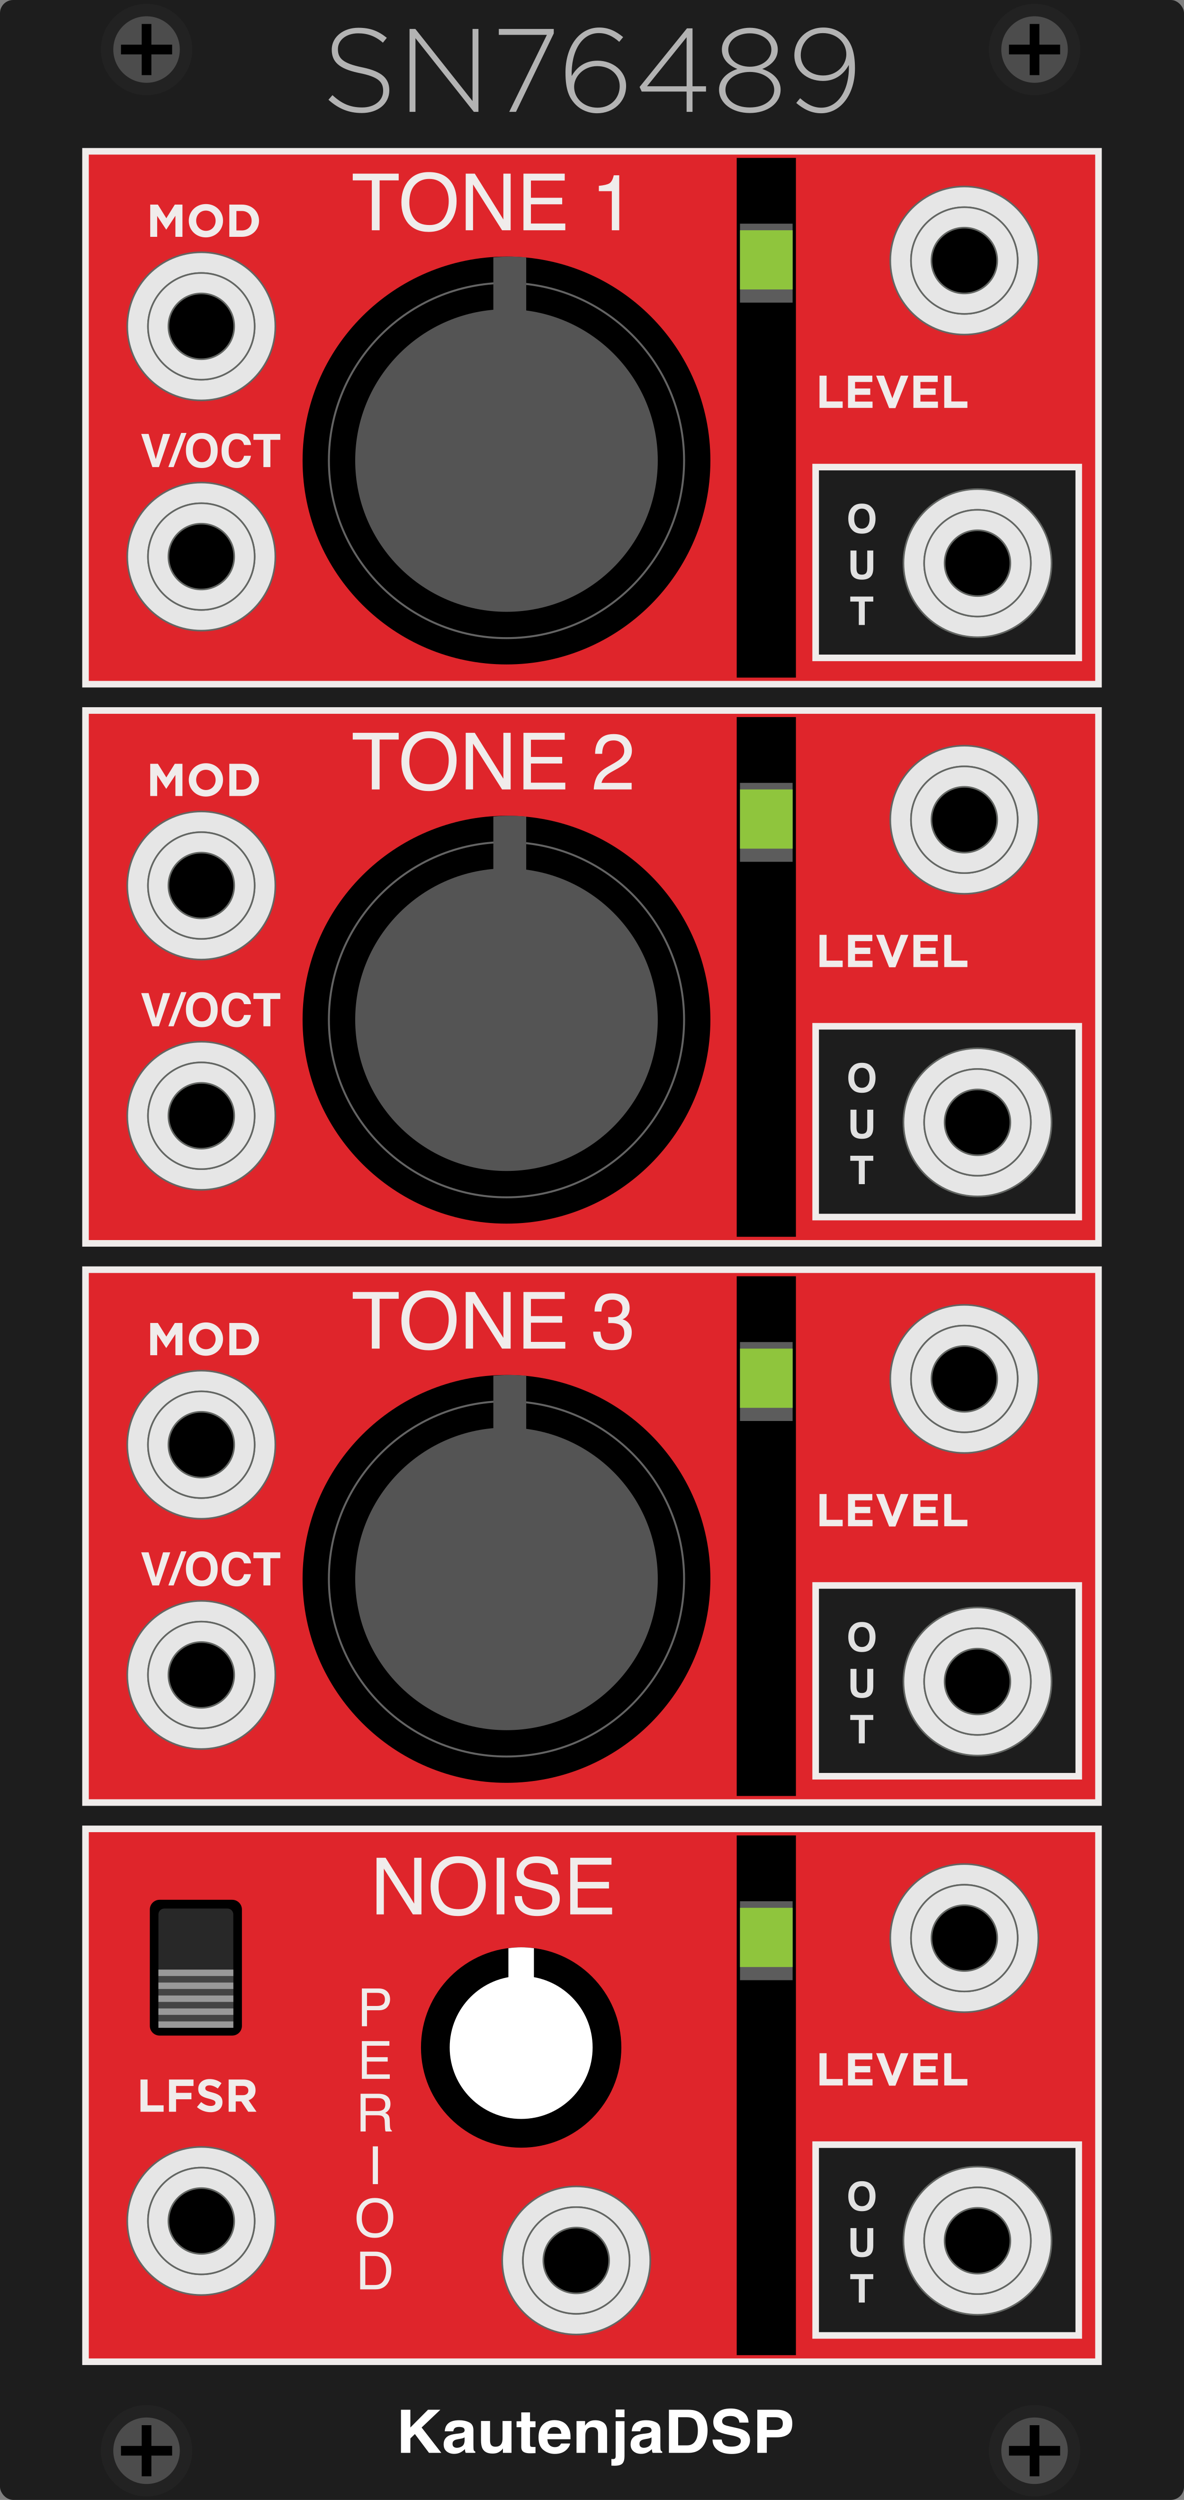 <?xml version="1.0" encoding="UTF-8"?>
<svg width="180px" height="380px" viewBox="0 0 180 380" version="1.1" xmlns="http://www.w3.org/2000/svg" xmlns:xlink="http://www.w3.org/1999/xlink">
    <rect x="0" y="0" width="180" height="380" fill="#808080" stroke="none"/>
    <!-- Generator: Sketch 58 (84663) - https://sketch.com -->
    <title>SN76489-Module</title>
    <desc>Created with Sketch.</desc>
    <g id="SN76489-Module" stroke="none" stroke-width="1" fill="none" fill-rule="evenodd">
        <g id="bg">
            <rect id="cover" fill="#1D1D1D" x="0" y="0" width="180" height="380" rx="2"></rect>
            <g id="Logo/Panel/DarkMode" transform="translate(59, 364)" fill="#FFFFFF" fill-rule="nonzero">
                <g id="Logo/Print/DarkMode">
                    <path d="M1.958,2.299 L3.386,2.299 L3.386,4.997 L6.067,2.299 L7.943,2.299 L5.096,4.997 L8.089,8.851 L6.223,8.851 L4.078,5.988 L3.386,6.659 L3.386,8.851 L1.958,8.851 L1.958,2.299 Z M11.628,6.495 C11.543,6.545 11.457,6.586 11.371,6.617 C11.284,6.648 11.166,6.677 11.015,6.704 L10.713,6.757 C10.431,6.804 10.228,6.862 10.106,6.93 C9.898,7.046 9.795,7.225 9.795,7.468 C9.795,7.684 9.858,7.841 9.985,7.937 C10.113,8.033 10.267,8.082 10.45,8.082 C10.739,8.082 11.005,8.002 11.248,7.842 C11.492,7.682 11.618,7.39 11.628,6.966 L11.628,6.495 Z M10.812,5.904 C11.061,5.874 11.238,5.837 11.345,5.792 C11.537,5.715 11.632,5.595 11.632,5.432 C11.632,5.234 11.559,5.097 11.413,5.021 C11.267,4.946 11.053,4.908 10.77,4.908 C10.453,4.908 10.228,4.982 10.096,5.13 C10.002,5.24 9.939,5.388 9.908,5.575 L8.612,5.575 C8.64,5.151 8.766,4.803 8.989,4.53 C9.344,4.103 9.953,3.89 10.817,3.89 C11.379,3.89 11.879,3.995 12.316,4.206 C12.752,4.416 12.971,4.813 12.971,5.397 L12.971,7.619 C12.971,7.773 12.974,7.96 12.98,8.179 C12.99,8.345 13.016,8.458 13.06,8.517 C13.104,8.576 13.17,8.625 13.258,8.664 L13.258,8.851 L11.797,8.851 C11.756,8.753 11.728,8.661 11.712,8.575 C11.697,8.489 11.684,8.391 11.675,8.282 C11.489,8.471 11.276,8.633 11.034,8.766 C10.745,8.923 10.418,9.002 10.054,9.002 C9.589,9.002 9.205,8.877 8.902,8.626 C8.598,8.376 8.447,8.021 8.447,7.562 C8.447,6.966 8.69,6.535 9.177,6.268 C9.444,6.123 9.837,6.019 10.355,5.957 L10.812,5.904 Z M15.501,4.005 L15.501,6.926 C15.501,7.201 15.536,7.409 15.605,7.548 C15.727,7.794 15.968,7.917 16.326,7.917 C16.785,7.917 17.099,7.742 17.268,7.393 C17.356,7.203 17.4,6.953 17.4,6.641 L17.4,4.005 L18.762,4.005 L18.762,8.851 L17.457,8.851 L17.457,8.166 L17.441,8.187 C17.424,8.21 17.398,8.248 17.363,8.299 C17.312,8.373 17.253,8.439 17.184,8.495 C16.973,8.673 16.77,8.794 16.573,8.859 C16.377,8.925 16.147,8.957 15.883,8.957 C15.123,8.957 14.611,8.699 14.347,8.184 C14.199,7.899 14.125,7.48 14.125,6.926 L14.125,4.005 L15.501,4.005 Z M19.53,4.952 L19.53,4.05 L20.247,4.05 L20.247,2.699 L21.576,2.699 L21.576,4.05 L22.41,4.05 L22.41,4.952 L21.576,4.952 L21.576,7.513 C21.576,7.711 21.602,7.835 21.656,7.884 C21.709,7.933 21.872,7.957 22.146,7.957 C22.187,7.957 22.23,7.956 22.275,7.955 C22.321,7.953 22.366,7.951 22.41,7.948 L22.41,8.895 L21.774,8.917 C21.139,8.938 20.705,8.834 20.473,8.606 C20.322,8.461 20.247,8.237 20.247,7.935 L20.247,4.952 L19.53,4.952 Z M25.298,4.921 C24.987,4.921 24.746,5.013 24.575,5.197 C24.404,5.38 24.296,5.629 24.252,5.944 L26.34,5.944 C26.318,5.609 26.21,5.355 26.017,5.181 C25.824,5.008 25.584,4.921 25.298,4.921 Z M25.298,3.877 C25.726,3.877 26.111,3.952 26.453,4.103 C26.795,4.254 27.078,4.493 27.301,4.819 C27.502,5.106 27.633,5.44 27.692,5.819 C27.727,6.041 27.741,6.361 27.735,6.779 L24.219,6.779 C24.238,7.265 24.4,7.606 24.705,7.802 C24.89,7.923 25.113,7.984 25.374,7.984 C25.65,7.984 25.875,7.91 26.048,7.762 C26.142,7.682 26.225,7.57 26.297,7.428 L27.669,7.428 C27.634,7.716 27.476,8.007 27.193,8.304 C26.753,8.775 26.137,9.011 25.346,9.011 C24.692,9.011 24.116,8.812 23.616,8.415 C23.117,8.018 22.867,7.372 22.867,6.477 C22.867,5.638 23.092,4.995 23.543,4.548 C23.994,4.1 24.579,3.877 25.298,3.877 Z M31.486,3.89 C32.017,3.89 32.451,4.021 32.789,4.283 C33.127,4.546 33.295,4.98 33.295,5.588 L33.295,8.851 L31.919,8.851 L31.919,5.904 C31.919,5.649 31.883,5.453 31.811,5.317 C31.679,5.068 31.428,4.943 31.057,4.943 C30.601,4.943 30.289,5.126 30.119,5.49 C30.031,5.683 29.987,5.929 29.987,6.228 L29.987,8.851 L28.649,8.851 L28.649,4.014 L29.945,4.014 L29.945,4.721 C30.118,4.472 30.281,4.293 30.435,4.183 C30.711,3.988 31.062,3.89 31.486,3.89 Z M35.939,3.428 L34.596,3.428 L34.596,2.259 L35.939,2.259 L35.939,3.428 Z M33.95,10.793 L33.95,9.78 L34.098,9.79 L34.098,9.79 L34.111,9.791 C34.142,9.792 34.17,9.793 34.196,9.793 C34.327,9.793 34.427,9.763 34.495,9.702 C34.562,9.641 34.596,9.523 34.596,9.348 L34.596,4.028 L35.939,4.028 L35.939,9.371 C35.939,9.86 35.837,10.221 35.633,10.455 C35.435,10.682 35.054,10.799 34.488,10.806 L34.431,10.806 C34.408,10.806 34.378,10.806 34.342,10.805 L34.048,10.796 C34.017,10.795 33.985,10.794 33.95,10.793 Z M40.048,6.495 C39.964,6.545 39.878,6.586 39.792,6.617 C39.705,6.648 39.587,6.677 39.436,6.704 L39.134,6.757 C38.851,6.804 38.649,6.862 38.526,6.93 C38.319,7.046 38.215,7.225 38.215,7.468 C38.215,7.684 38.279,7.841 38.406,7.937 C38.533,8.033 38.688,8.082 38.87,8.082 C39.159,8.082 39.426,8.002 39.669,7.842 C39.912,7.682 40.039,7.39 40.048,6.966 L40.048,6.495 Z M39.233,5.904 C39.481,5.874 39.659,5.837 39.766,5.792 C39.957,5.715 40.053,5.595 40.053,5.432 C40.053,5.234 39.98,5.097 39.834,5.021 C39.688,4.946 39.473,4.908 39.191,4.908 C38.873,4.908 38.649,4.982 38.517,5.13 C38.423,5.24 38.36,5.388 38.328,5.575 L37.032,5.575 C37.061,5.151 37.186,4.803 37.409,4.53 C37.764,4.103 38.374,3.89 39.238,3.89 C39.8,3.89 40.3,3.995 40.736,4.206 C41.173,4.416 41.391,4.813 41.391,5.397 L41.391,7.619 C41.391,7.773 41.395,7.96 41.401,8.179 C41.41,8.345 41.437,8.458 41.481,8.517 C41.525,8.576 41.591,8.625 41.679,8.664 L41.679,8.851 L40.218,8.851 C40.177,8.753 40.149,8.661 40.133,8.575 C40.117,8.489 40.105,8.391 40.095,8.282 C39.91,8.471 39.696,8.633 39.455,8.766 C39.166,8.923 38.839,9.002 38.474,9.002 C38.009,9.002 37.625,8.877 37.322,8.626 C37.019,8.376 36.867,8.021 36.867,7.562 C36.867,6.966 37.111,6.535 37.598,6.268 C37.865,6.123 38.258,6.019 38.776,5.957 L39.233,5.904 Z M44.101,3.437 L44.101,7.713 L45.439,7.713 C46.124,7.713 46.602,7.394 46.872,6.757 C47.02,6.407 47.093,5.991 47.093,5.508 C47.093,4.841 46.983,4.329 46.761,3.972 C46.54,3.615 46.099,3.437 45.439,3.437 L44.101,3.437 Z M45.684,2.299 C46.115,2.305 46.473,2.352 46.759,2.441 C47.246,2.592 47.64,2.869 47.942,3.272 C48.184,3.598 48.349,3.951 48.436,4.33 C48.524,4.709 48.568,5.071 48.568,5.415 C48.568,6.286 48.383,7.024 48.012,7.628 C47.51,8.443 46.734,8.851 45.684,8.851 L42.692,8.851 L42.692,2.299 L45.684,2.299 Z M50.713,6.828 C50.757,7.127 50.843,7.351 50.972,7.499 C51.207,7.769 51.611,7.904 52.183,7.904 C52.525,7.904 52.803,7.868 53.017,7.797 C53.422,7.661 53.625,7.407 53.625,7.037 C53.625,6.821 53.524,6.653 53.323,6.535 C53.132,6.425 52.838,6.327 52.44,6.241 L51.641,6.072 C50.918,5.918 50.419,5.751 50.142,5.57 C49.674,5.268 49.44,4.795 49.44,4.152 C49.44,3.565 49.666,3.078 50.119,2.69 C50.571,2.302 51.236,2.107 52.112,2.107 C52.844,2.107 53.469,2.29 53.985,2.656 C54.502,3.022 54.773,3.554 54.798,4.25 L53.403,4.25 C53.378,3.856 53.196,3.576 52.857,3.41 C52.631,3.3 52.349,3.245 52.013,3.245 C51.639,3.245 51.341,3.316 51.118,3.459 C50.895,3.601 50.783,3.8 50.783,4.054 C50.783,4.278 50.883,4.447 51.084,4.563 L51.113,4.579 C51.249,4.653 51.532,4.739 51.963,4.838 L53.215,5.121 C53.74,5.24 54.135,5.398 54.402,5.597 C54.817,5.905 55.024,6.351 55.024,6.935 C55.024,7.533 54.782,8.03 54.296,8.426 C53.811,8.822 53.125,9.019 52.239,9.019 C51.335,9.019 50.623,8.825 50.105,8.435 C49.586,8.045 49.327,7.51 49.327,6.828 L50.713,6.828 Z M60.01,4.383 C60.01,4.043 59.915,3.8 59.725,3.654 C59.535,3.509 59.269,3.437 58.926,3.437 L57.574,3.437 L57.574,5.366 L58.926,5.366 C59.269,5.366 59.535,5.287 59.725,5.13 C59.915,4.973 60.01,4.724 60.01,4.383 Z M61.448,4.374 C61.448,5.148 61.24,5.695 60.825,6.015 C60.411,6.335 59.819,6.495 59.049,6.495 L57.574,6.495 L57.574,8.851 L56.132,8.851 L56.132,2.299 L59.157,2.299 C59.855,2.299 60.411,2.467 60.825,2.805 C61.24,3.143 61.448,3.666 61.448,4.374 Z" id="KautenjaDSP"></path>
                </g>
            </g>
            <g id="noise" transform="translate(13, 278)">
                <rect id="Rectangle" stroke="#F0ECEB" fill="#DF252B" x="0" y="0" width="154" height="81"></rect>
                <g id="Out" transform="translate(111, 48)">
                    <rect id="Rectangle" stroke="#F0ECEB" fill="#1D1D1D" x="0" y="0" width="40" height="29"></rect>
                    <path d="M7.034,9.355 C7.391,9.355 7.675,9.224 7.885,8.96 C8.095,8.696 8.2,8.321 8.2,7.835 C8.2,7.351 8.095,6.976 7.885,6.711 C7.675,6.447 7.391,6.314 7.034,6.314 C6.676,6.314 6.391,6.446 6.178,6.71 C5.965,6.974 5.859,7.349 5.859,7.835 C5.859,8.321 5.965,8.696 6.178,8.96 C6.391,9.224 6.676,9.355 7.034,9.355 Z M9.102,7.835 C9.102,8.61 8.884,9.204 8.449,9.616 C8.123,9.952 7.651,10.12 7.034,10.12 C6.417,10.12 5.945,9.952 5.619,9.616 C5.181,9.204 4.962,8.61 4.962,7.835 C4.962,7.044 5.181,6.45 5.619,6.054 C5.945,5.718 6.417,5.55 7.034,5.55 C7.651,5.55 8.123,5.718 8.449,6.054 C8.884,6.45 9.102,7.044 9.102,7.835 Z M5.291,12.682 L6.208,12.682 L6.208,15.336 C6.208,15.633 6.243,15.85 6.313,15.986 C6.422,16.229 6.661,16.35 7.028,16.35 C7.393,16.35 7.63,16.229 7.74,15.986 C7.81,15.85 7.845,15.633 7.845,15.336 L7.845,12.682 L8.762,12.682 L8.762,15.336 C8.762,15.795 8.691,16.152 8.548,16.408 C8.283,16.877 7.776,17.111 7.028,17.111 C6.28,17.111 5.772,16.877 5.504,16.408 C5.362,16.152 5.291,15.795 5.291,15.336 L5.291,12.682 Z M8.762,19.682 L8.762,20.446 L7.47,20.446 L7.47,24 L6.562,24 L6.562,20.446 L5.264,20.446 L5.264,19.682 L8.762,19.682 Z" id="OUT" fill="#E1E1E1" fill-rule="nonzero"></path>
                </g>
                <g id="Level" transform="translate(94, 1)" fill="#F0ECEB" fill-rule="nonzero">
                    <path d="M21.109,38 L21.109,37.02 L18.666,37.02 L18.666,33.1 L17.588,33.1 L17.588,38 L21.109,38 Z M25.652,38 L25.652,37.041 L22.992,37.041 L22.992,36.012 L25.302,36.012 L25.302,35.053 L22.992,35.053 L22.992,34.059 L25.617,34.059 L25.617,33.1 L21.921,33.1 L21.921,38 L25.652,38 Z M31.105,33.1 L29.943,33.1 L28.662,36.551 L27.381,33.1 L26.191,33.1 L28.172,38.035 L29.124,38.035 L31.105,33.1 Z M35.592,38 L35.592,37.041 L32.932,37.041 L32.932,36.012 L35.242,36.012 L35.242,35.053 L32.932,35.053 L32.932,34.059 L35.557,34.059 L35.557,33.1 L31.861,33.1 L31.861,38 L35.592,38 Z M40.072,38 L36.551,38 L36.551,33.1 L37.629,33.1 L37.629,37.02 L40.072,37.02 L40.072,38 Z" id="LEVEL"></path>
                </g>
                <g id="Period" transform="translate(40, 18)" fill="#F0ECEB" fill-rule="nonzero">
                    <path d="M2.016,6.262 L4.598,6.262 C5.108,6.262 5.52,6.406 5.832,6.693 C6.145,6.981 6.301,7.385 6.301,7.906 C6.301,8.354 6.161,8.744 5.883,9.076 C5.604,9.408 5.176,9.574 4.598,9.574 L2.793,9.574 L2.793,12 L2.016,12 L2.016,6.262 Z M5.516,7.91 C5.516,7.488 5.359,7.202 5.047,7.051 C4.875,6.97 4.639,6.93 4.34,6.93 L2.793,6.93 L2.793,8.918 L4.34,8.918 C4.689,8.918 4.972,8.844 5.189,8.695 C5.407,8.547 5.516,8.285 5.516,7.91 Z M2.016,14.262 L6.199,14.262 L6.199,14.965 L2.773,14.965 L2.773,16.707 L5.941,16.707 L5.941,17.371 L2.773,17.371 L2.773,19.316 L6.258,19.316 L6.258,20 L2.016,20 L2.016,14.262 Z M4.389,24.891 C4.753,24.891 5.042,24.818 5.254,24.672 C5.466,24.526 5.572,24.263 5.572,23.883 C5.572,23.474 5.424,23.195 5.127,23.047 C4.968,22.969 4.756,22.93 4.49,22.93 L2.592,22.93 L2.592,24.891 L4.389,24.891 Z M1.814,22.262 L4.471,22.262 C4.908,22.262 5.269,22.326 5.553,22.453 C6.092,22.698 6.361,23.15 6.361,23.809 C6.361,24.152 6.29,24.434 6.148,24.652 C6.007,24.871 5.808,25.047 5.553,25.18 C5.777,25.271 5.945,25.391 6.059,25.539 C6.172,25.688 6.235,25.928 6.248,26.262 L6.275,27.031 L6.29,27.267 C6.299,27.371 6.313,27.455 6.33,27.52 C6.377,27.702 6.46,27.819 6.58,27.871 L6.58,28 L5.627,28 C5.601,27.951 5.58,27.887 5.564,27.809 L5.547,27.68 C5.542,27.625 5.537,27.559 5.532,27.481 L5.479,26.398 C5.46,26.023 5.321,25.772 5.061,25.645 C4.912,25.574 4.679,25.539 4.361,25.539 L2.592,25.539 L2.592,28 L1.814,28 L1.814,22.262 Z M3.674,30.262 L4.459,30.262 L4.459,36 L3.674,36 L3.674,30.262 Z M3.975,38.105 C4.988,38.105 5.738,38.431 6.225,39.082 C6.605,39.59 6.795,40.24 6.795,41.031 C6.795,41.888 6.577,42.6 6.143,43.168 C5.632,43.835 4.904,44.168 3.959,44.168 C3.076,44.168 2.382,43.876 1.877,43.293 C1.426,42.73 1.201,42.02 1.201,41.16 C1.201,40.384 1.394,39.72 1.779,39.168 C2.274,38.46 3.006,38.105 3.975,38.105 Z M4.053,43.473 C4.738,43.473 5.233,43.227 5.539,42.736 C5.845,42.245 5.998,41.681 5.998,41.043 C5.998,40.368 5.822,39.826 5.469,39.414 C5.116,39.003 4.633,38.797 4.021,38.797 C3.428,38.797 2.943,39.001 2.568,39.408 C2.193,39.816 2.006,40.417 2.006,41.211 C2.006,41.846 2.167,42.382 2.488,42.818 C2.81,43.255 3.331,43.473 4.053,43.473 Z M3.924,51.336 C4.187,51.336 4.403,51.309 4.572,51.254 C4.874,51.152 5.122,50.957 5.314,50.668 C5.468,50.436 5.579,50.139 5.646,49.777 C5.686,49.561 5.705,49.361 5.705,49.176 C5.705,48.465 5.564,47.913 5.281,47.52 C4.999,47.126 4.544,46.93 3.916,46.93 L2.537,46.93 L2.537,51.336 L3.924,51.336 Z M1.756,46.262 L4.08,46.262 C4.869,46.262 5.481,46.542 5.916,47.102 C6.304,47.607 6.498,48.254 6.498,49.043 C6.498,49.652 6.383,50.203 6.154,50.695 C5.751,51.565 5.057,52 4.072,52 L1.756,52 L1.756,46.262 Z" id="PERIOD"></path>
                </g>
                <g id="LFSR" transform="translate(6, 10)" fill="#F0ECEB" fill-rule="nonzero">
                    <path d="M5.876,33 L5.876,32.02 L3.433,32.02 L3.433,28.1 L2.355,28.1 L2.355,33 L5.876,33 Z M10.419,29.08 L10.419,28.1 L6.688,28.1 L6.688,33 L7.766,33 L7.766,31.103 L10.104,31.103 L10.104,30.123 L7.766,30.123 L7.766,29.08 L10.419,29.08 Z M14.822,31.551 L14.822,31.537 C14.822,30.733 14.326,30.37 13.439,30.114 L12.962,29.985 C12.414,29.831 12.238,29.72 12.214,29.485 L12.211,29.409 C12.211,29.171 12.428,28.982 12.841,28.982 C13.254,28.982 13.681,29.164 14.115,29.465 L14.675,28.653 C14.178,28.254 13.569,28.03 12.855,28.03 C11.91,28.03 11.22,28.554 11.147,29.362 L11.14,29.521 C11.14,30.386 11.643,30.698 12.448,30.933 L13.058,31.1 C13.581,31.256 13.729,31.384 13.749,31.589 L13.751,31.656 C13.751,31.943 13.485,32.118 13.044,32.118 C12.484,32.118 12.022,31.887 11.581,31.523 L10.944,32.286 C11.532,32.811 12.281,33.07 13.023,33.07 C14.08,33.07 14.822,32.524 14.822,31.551 Z M19.995,33 L18.798,31.25 C19.377,31.035 19.786,30.592 19.842,29.896 L19.848,29.717 C19.848,28.709 19.155,28.1 18,28.1 L15.76,28.1 L15.76,33 L16.838,33 L16.838,31.432 L17.685,31.432 L18.735,33 L19.995,33 Z M18.756,29.787 C18.756,30.2 18.455,30.48 17.93,30.48 L16.838,30.48 L16.838,29.073 L17.909,29.073 C18.39,29.073 18.701,29.273 18.749,29.662 L18.756,29.787 Z"></path>
                </g>
                <g id="Header" transform="translate(0, 2)" fill="#F0ECEB" fill-rule="nonzero">
                    <path d="M44.243,2.393 L45.62,2.393 L49.968,9.365 L49.968,2.393 L51.075,2.393 L51.075,11 L49.769,11 L45.356,4.033 L45.356,11 L44.243,11 L44.243,2.393 Z M56.624,2.158 C58.144,2.158 59.269,2.646 59.999,3.623 C60.569,4.385 60.854,5.359 60.854,6.547 C60.854,7.832 60.528,8.9 59.876,9.752 C59.11,10.752 58.019,11.252 56.601,11.252 C55.276,11.252 54.235,10.814 53.478,9.939 C52.802,9.096 52.464,8.029 52.464,6.74 C52.464,5.576 52.753,4.58 53.331,3.752 C54.073,2.689 55.171,2.158 56.624,2.158 Z M56.741,10.209 C57.769,10.209 58.512,9.841 58.971,9.104 C59.43,8.368 59.659,7.521 59.659,6.564 C59.659,5.553 59.395,4.738 58.865,4.121 C58.336,3.504 57.612,3.195 56.694,3.195 C55.804,3.195 55.077,3.501 54.515,4.112 C53.952,4.724 53.671,5.625 53.671,6.816 C53.671,7.77 53.912,8.573 54.395,9.228 C54.877,9.882 55.659,10.209 56.741,10.209 Z M62.507,2.393 L63.685,2.393 L63.685,11 L62.507,11 L62.507,2.393 Z M66.339,8.223 C66.366,8.711 66.481,9.107 66.685,9.412 C67.071,9.982 67.753,10.268 68.729,10.268 C69.167,10.268 69.565,10.205 69.925,10.08 C70.62,9.838 70.968,9.404 70.968,8.779 C70.968,8.311 70.821,7.977 70.528,7.777 C70.231,7.582 69.767,7.412 69.134,7.268 L67.968,7.004 C67.206,6.832 66.667,6.643 66.351,6.436 C65.804,6.076 65.53,5.539 65.53,4.824 C65.53,4.051 65.798,3.416 66.333,2.92 C66.868,2.424 67.626,2.176 68.606,2.176 C69.509,2.176 70.275,2.394 70.906,2.829 C71.537,3.265 71.853,3.961 71.853,4.918 L70.757,4.918 C70.698,4.457 70.573,4.104 70.382,3.857 C70.026,3.408 69.423,3.184 68.571,3.184 C67.884,3.184 67.39,3.328 67.089,3.617 C66.788,3.906 66.638,4.242 66.638,4.625 C66.638,5.047 66.813,5.355 67.165,5.551 C67.375,5.664 67.825,5.804 68.515,5.969 L69.937,6.295 C70.519,6.428 70.968,6.609 71.284,6.84 C71.831,7.242 72.104,7.826 72.104,8.592 C72.104,9.545 71.758,10.227 71.064,10.637 C70.371,11.047 69.565,11.252 68.647,11.252 C67.577,11.252 66.739,10.979 66.134,10.432 C65.528,9.889 65.231,9.152 65.243,8.223 L66.339,8.223 Z M73.692,2.393 L79.968,2.393 L79.968,3.447 L74.829,3.447 L74.829,6.061 L79.581,6.061 L79.581,7.057 L74.829,7.057 L74.829,9.975 L80.056,9.975 L80.056,11 L73.692,11 L73.692,2.393 Z" id="NOISE"></path>
                </g>
            </g>
            <g id="tone3" transform="translate(13, 193)">
                <rect id="Rectangle" stroke="#F0ECEB" fill="#DF252B" x="0" y="-2.84217094e-14" width="154" height="81"></rect>
                <g id="Out" transform="translate(111, 48)">
                    <rect id="Rectangle" stroke="#F0ECEB" fill="#1D1D1D" x="0" y="0" width="40" height="29"></rect>
                    <path d="M7.034,9.355 C7.391,9.355 7.675,9.224 7.885,8.96 C8.095,8.696 8.2,8.321 8.2,7.835 C8.2,7.351 8.095,6.976 7.885,6.711 C7.675,6.447 7.391,6.314 7.034,6.314 C6.676,6.314 6.391,6.446 6.178,6.71 C5.965,6.974 5.859,7.349 5.859,7.835 C5.859,8.321 5.965,8.696 6.178,8.96 C6.391,9.224 6.676,9.355 7.034,9.355 Z M9.102,7.835 C9.102,8.61 8.884,9.204 8.449,9.616 C8.123,9.952 7.651,10.12 7.034,10.12 C6.417,10.12 5.945,9.952 5.619,9.616 C5.181,9.204 4.962,8.61 4.962,7.835 C4.962,7.044 5.181,6.45 5.619,6.054 C5.945,5.718 6.417,5.55 7.034,5.55 C7.651,5.55 8.123,5.718 8.449,6.054 C8.884,6.45 9.102,7.044 9.102,7.835 Z M5.291,12.682 L6.208,12.682 L6.208,15.336 C6.208,15.633 6.243,15.85 6.313,15.986 C6.422,16.229 6.661,16.35 7.028,16.35 C7.393,16.35 7.63,16.229 7.74,15.986 C7.81,15.85 7.845,15.633 7.845,15.336 L7.845,12.682 L8.762,12.682 L8.762,15.336 C8.762,15.795 8.691,16.152 8.548,16.408 C8.283,16.877 7.776,17.111 7.028,17.111 C6.28,17.111 5.772,16.877 5.504,16.408 C5.362,16.152 5.291,15.795 5.291,15.336 L5.291,12.682 Z M8.762,19.682 L8.762,20.446 L7.47,20.446 L7.47,24 L6.562,24 L6.562,20.446 L5.264,20.446 L5.264,19.682 L8.762,19.682 Z" id="OUT" fill="#E1E1E1" fill-rule="nonzero"></path>
                </g>
                <g id="Level" transform="translate(94, 1)" fill="#F0ECEB" fill-rule="nonzero">
                    <path d="M21.109,38 L21.109,37.02 L18.666,37.02 L18.666,33.1 L17.588,33.1 L17.588,38 L21.109,38 Z M25.652,38 L25.652,37.041 L22.992,37.041 L22.992,36.012 L25.302,36.012 L25.302,35.053 L22.992,35.053 L22.992,34.059 L25.617,34.059 L25.617,33.1 L21.921,33.1 L21.921,38 L25.652,38 Z M31.105,33.1 L29.943,33.1 L28.662,36.551 L27.381,33.1 L26.191,33.1 L28.172,38.035 L29.124,38.035 L31.105,33.1 Z M35.592,38 L35.592,37.041 L32.932,37.041 L32.932,36.012 L35.242,36.012 L35.242,35.053 L32.932,35.053 L32.932,34.059 L35.557,34.059 L35.557,33.1 L31.861,33.1 L31.861,38 L35.592,38 Z M40.072,38 L36.551,38 L36.551,33.1 L37.629,33.1 L37.629,37.02 L40.072,37.02 L40.072,38 Z" id="LEVEL"></path>
                </g>
                <g id="Freq" transform="translate(33, 16)"></g>
                <g id="VOCT" transform="translate(4, 42)" fill="#F0ECEB" fill-rule="nonzero">
                    <path d="M7.788,0.962 L8.882,0.962 L7.163,6 L6.168,6 L4.466,0.962 L5.59,0.962 L6.684,4.787 L7.788,0.962 Z M10.543,0.808 L11.353,0.808 L9.395,6 L8.591,6 L10.543,0.808 Z M13.681,5.248 C14.098,5.248 14.429,5.094 14.674,4.787 C14.919,4.479 15.041,4.042 15.041,3.474 C15.041,2.909 14.919,2.472 14.674,2.163 C14.429,1.855 14.098,1.7 13.681,1.7 C13.264,1.7 12.931,1.854 12.683,2.162 C12.434,2.469 12.31,2.907 12.31,3.474 C12.31,4.042 12.434,4.479 12.683,4.787 C12.931,5.094 13.264,5.248 13.681,5.248 Z M16.094,3.474 C16.094,4.379 15.84,5.071 15.332,5.552 C14.951,5.944 14.401,6.14 13.681,6.14 C12.961,6.14 12.41,5.944 12.03,5.552 C11.519,5.071 11.264,4.379 11.264,3.474 C11.264,2.551 11.519,1.859 12.03,1.396 C12.41,1.004 12.961,0.808 13.681,0.808 C14.401,0.808 14.951,1.004 15.332,1.396 C15.84,1.859 16.094,2.551 16.094,3.474 Z M16.678,3.522 C16.678,2.642 16.914,1.965 17.386,1.488 C17.796,1.074 18.318,0.866 18.951,0.866 C19.799,0.866 20.419,1.144 20.811,1.7 C21.027,2.012 21.143,2.326 21.159,2.64 L20.106,2.64 C20.038,2.399 19.95,2.216 19.843,2.093 C19.652,1.875 19.368,1.765 18.992,1.765 C18.609,1.765 18.307,1.92 18.086,2.228 C17.865,2.537 17.755,2.974 17.755,3.539 C17.755,4.104 17.872,4.527 18.105,4.809 C18.339,5.09 18.636,5.231 18.996,5.231 C19.365,5.231 19.646,5.11 19.84,4.869 C19.947,4.739 20.036,4.544 20.106,4.284 L21.149,4.284 C21.058,4.833 20.825,5.28 20.45,5.624 C20.075,5.968 19.595,6.14 19.009,6.14 C18.285,6.14 17.715,5.908 17.3,5.443 C16.886,4.976 16.678,4.335 16.678,3.522 Z M25.613,0.962 L25.613,1.854 L24.105,1.854 L24.105,6 L23.046,6 L23.046,1.854 L21.532,1.854 L21.532,0.962 L25.613,0.962 Z" id="V/OCT"></path>
                </g>
                <g id="Mod" transform="translate(3, 7)" fill="#F0ECEB" fill-rule="nonzero">
                    <path d="M11.738,6 L11.738,1.1 L10.576,1.1 L9.288,3.172 L8,1.1 L6.838,1.1 L6.838,6 L7.895,6 L7.895,2.822 L9.26,4.894 L9.288,4.894 L10.667,2.801 L10.667,6 L11.738,6 Z M17.905,3.55 L17.905,3.536 C17.905,2.143 16.82,1.016 15.308,1.016 C13.854,1.016 12.782,2.071 12.702,3.39 L12.697,3.564 C12.697,4.957 13.782,6.084 15.294,6.084 C16.806,6.084 17.905,4.943 17.905,3.55 Z M16.778,3.564 C16.778,4.404 16.176,5.09 15.308,5.09 C14.488,5.09 13.893,4.466 13.83,3.689 L13.824,3.536 C13.824,2.696 14.426,2.01 15.294,2.01 C16.114,2.01 16.709,2.634 16.772,3.411 L16.778,3.564 Z M23.379,3.55 L23.379,3.536 C23.379,2.157 22.315,1.1 20.775,1.1 L18.864,1.1 L18.864,6 L20.775,6 C22.315,6 23.379,4.929 23.379,3.55 Z M22.252,3.564 C22.252,4.432 21.657,5.027 20.775,5.027 L19.942,5.027 L19.942,2.073 L20.775,2.073 C21.605,2.073 22.181,2.612 22.246,3.4 L22.252,3.564 Z" id="MOD"></path>
                </g>
                <g id="Header" transform="translate(0, 1)" fill="#F0ECEB" fill-rule="nonzero">
                    <path d="M47.612,2.393 L47.612,3.418 L44.712,3.418 L44.712,11 L43.528,11 L43.528,3.418 L40.628,3.418 L40.628,2.393 L47.612,2.393 Z M52.183,2.158 C53.702,2.158 54.827,2.646 55.558,3.623 C56.128,4.385 56.413,5.359 56.413,6.547 C56.413,7.832 56.087,8.9 55.435,9.752 C54.669,10.752 53.577,11.252 52.159,11.252 C50.835,11.252 49.794,10.814 49.036,9.939 C48.36,9.096 48.022,8.029 48.022,6.74 C48.022,5.576 48.312,4.58 48.89,3.752 C49.632,2.689 50.729,2.158 52.183,2.158 Z M52.3,10.209 C53.327,10.209 54.07,9.841 54.529,9.104 C54.988,8.368 55.218,7.521 55.218,6.564 C55.218,5.553 54.953,4.738 54.424,4.121 C53.895,3.504 53.171,3.195 52.253,3.195 C51.362,3.195 50.636,3.501 50.073,4.112 C49.511,4.724 49.229,5.625 49.229,6.816 C49.229,7.77 49.471,8.573 49.953,9.228 C50.436,9.882 51.218,10.209 52.3,10.209 Z M57.802,2.393 L59.179,2.393 L63.526,9.365 L63.526,2.393 L64.634,2.393 L64.634,11 L63.327,11 L58.915,4.033 L58.915,11 L57.802,11 L57.802,2.393 Z M66.579,2.393 L72.854,2.393 L72.854,3.447 L67.716,3.447 L67.716,6.061 L72.468,6.061 L72.468,7.057 L67.716,7.057 L67.716,9.975 L72.942,9.975 L72.942,11 L66.579,11 L66.579,2.393 Z M80.009,11.229 C79.017,11.229 78.297,10.956 77.85,10.411 C77.402,9.866 77.179,9.203 77.179,8.422 L78.28,8.422 C78.327,8.965 78.429,9.359 78.585,9.605 C78.858,10.047 79.353,10.268 80.067,10.268 C80.622,10.268 81.067,10.119 81.403,9.822 C81.739,9.525 81.907,9.143 81.907,8.674 C81.907,8.096 81.73,7.691 81.377,7.461 C81.023,7.23 80.532,7.115 79.903,7.115 L79.797,7.116 L79.797,7.116 L79.47,7.127 L79.47,7.127 L79.47,6.195 L79.665,6.214 L79.665,6.214 L79.745,6.219 C79.819,6.223 79.899,6.225 79.985,6.225 C80.38,6.225 80.704,6.162 80.958,6.037 C81.403,5.818 81.626,5.428 81.626,4.865 C81.626,4.447 81.478,4.125 81.181,3.898 C80.884,3.672 80.538,3.559 80.144,3.559 C79.44,3.559 78.954,3.793 78.685,4.262 C78.536,4.52 78.452,4.887 78.433,5.363 L77.39,5.363 C77.39,4.738 77.515,4.207 77.765,3.77 C78.194,2.988 78.95,2.598 80.032,2.598 C80.888,2.598 81.55,2.788 82.019,3.169 C82.487,3.55 82.722,4.102 82.722,4.824 C82.722,5.34 82.583,5.758 82.306,6.078 C82.134,6.277 81.911,6.434 81.638,6.547 C82.079,6.668 82.424,6.901 82.672,7.247 C82.92,7.593 83.044,8.016 83.044,8.516 C83.044,9.316 82.78,9.969 82.253,10.473 C81.726,10.977 80.978,11.229 80.009,11.229 Z" id="TONE3"></path>
                </g>
            </g>
            <g id="tone2" transform="translate(13, 108)">
                <rect id="bg" stroke="#F0ECEB" fill="#DF252B" x="0" y="-2.84217094e-14" width="154" height="81"></rect>
                <g id="Out" transform="translate(111, 48)">
                    <rect id="Rectangle" stroke="#F0ECEB" fill="#1D1D1D" x="0" y="0" width="40" height="29"></rect>
                    <path d="M7.034,9.355 C7.391,9.355 7.675,9.224 7.885,8.96 C8.095,8.696 8.2,8.321 8.2,7.835 C8.2,7.351 8.095,6.976 7.885,6.711 C7.675,6.447 7.391,6.314 7.034,6.314 C6.676,6.314 6.391,6.446 6.178,6.71 C5.965,6.974 5.859,7.349 5.859,7.835 C5.859,8.321 5.965,8.696 6.178,8.96 C6.391,9.224 6.676,9.355 7.034,9.355 Z M9.102,7.835 C9.102,8.61 8.884,9.204 8.449,9.616 C8.123,9.952 7.651,10.12 7.034,10.12 C6.417,10.12 5.945,9.952 5.619,9.616 C5.181,9.204 4.962,8.61 4.962,7.835 C4.962,7.044 5.181,6.45 5.619,6.054 C5.945,5.718 6.417,5.55 7.034,5.55 C7.651,5.55 8.123,5.718 8.449,6.054 C8.884,6.45 9.102,7.044 9.102,7.835 Z M5.291,12.682 L6.208,12.682 L6.208,15.336 C6.208,15.633 6.243,15.85 6.313,15.986 C6.422,16.229 6.661,16.35 7.028,16.35 C7.393,16.35 7.63,16.229 7.74,15.986 C7.81,15.85 7.845,15.633 7.845,15.336 L7.845,12.682 L8.762,12.682 L8.762,15.336 C8.762,15.795 8.691,16.152 8.548,16.408 C8.283,16.877 7.776,17.111 7.028,17.111 C6.28,17.111 5.772,16.877 5.504,16.408 C5.362,16.152 5.291,15.795 5.291,15.336 L5.291,12.682 Z M8.762,19.682 L8.762,20.446 L7.47,20.446 L7.47,24 L6.562,24 L6.562,20.446 L5.264,20.446 L5.264,19.682 L8.762,19.682 Z" id="OUT" fill="#E1E1E1" fill-rule="nonzero"></path>
                </g>
                <g id="Level" transform="translate(94, 1)" fill="#F0ECEB" fill-rule="nonzero">
                    <path d="M21.109,38 L21.109,37.02 L18.666,37.02 L18.666,33.1 L17.588,33.1 L17.588,38 L21.109,38 Z M25.652,38 L25.652,37.041 L22.992,37.041 L22.992,36.012 L25.302,36.012 L25.302,35.053 L22.992,35.053 L22.992,34.059 L25.617,34.059 L25.617,33.1 L21.921,33.1 L21.921,38 L25.652,38 Z M31.105,33.1 L29.943,33.1 L28.662,36.551 L27.381,33.1 L26.191,33.1 L28.172,38.035 L29.124,38.035 L31.105,33.1 Z M35.592,38 L35.592,37.041 L32.932,37.041 L32.932,36.012 L35.242,36.012 L35.242,35.053 L32.932,35.053 L32.932,34.059 L35.557,34.059 L35.557,33.1 L31.861,33.1 L31.861,38 L35.592,38 Z M40.072,38 L36.551,38 L36.551,33.1 L37.629,33.1 L37.629,37.02 L40.072,37.02 L40.072,38 Z" id="LEVEL"></path>
                </g>
                <g id="Freq" transform="translate(33, 16)"></g>
                <g id="VOCT" transform="translate(4, 42)" fill="#F0ECEB" fill-rule="nonzero">
                    <path d="M7.788,0.962 L8.882,0.962 L7.163,6 L6.168,6 L4.466,0.962 L5.59,0.962 L6.684,4.787 L7.788,0.962 Z M10.543,0.808 L11.353,0.808 L9.395,6 L8.591,6 L10.543,0.808 Z M13.681,5.248 C14.098,5.248 14.429,5.094 14.674,4.787 C14.919,4.479 15.041,4.042 15.041,3.474 C15.041,2.909 14.919,2.472 14.674,2.163 C14.429,1.855 14.098,1.7 13.681,1.7 C13.264,1.7 12.931,1.854 12.683,2.162 C12.434,2.469 12.31,2.907 12.31,3.474 C12.31,4.042 12.434,4.479 12.683,4.787 C12.931,5.094 13.264,5.248 13.681,5.248 Z M16.094,3.474 C16.094,4.379 15.84,5.071 15.332,5.552 C14.951,5.944 14.401,6.14 13.681,6.14 C12.961,6.14 12.41,5.944 12.03,5.552 C11.519,5.071 11.264,4.379 11.264,3.474 C11.264,2.551 11.519,1.859 12.03,1.396 C12.41,1.004 12.961,0.808 13.681,0.808 C14.401,0.808 14.951,1.004 15.332,1.396 C15.84,1.859 16.094,2.551 16.094,3.474 Z M16.678,3.522 C16.678,2.642 16.914,1.965 17.386,1.488 C17.796,1.074 18.318,0.866 18.951,0.866 C19.799,0.866 20.419,1.144 20.811,1.7 C21.027,2.012 21.143,2.326 21.159,2.64 L20.106,2.64 C20.038,2.399 19.95,2.216 19.843,2.093 C19.652,1.875 19.368,1.765 18.992,1.765 C18.609,1.765 18.307,1.92 18.086,2.228 C17.865,2.537 17.755,2.974 17.755,3.539 C17.755,4.104 17.872,4.527 18.105,4.809 C18.339,5.09 18.636,5.231 18.996,5.231 C19.365,5.231 19.646,5.11 19.84,4.869 C19.947,4.739 20.036,4.544 20.106,4.284 L21.149,4.284 C21.058,4.833 20.825,5.28 20.45,5.624 C20.075,5.968 19.595,6.14 19.009,6.14 C18.285,6.14 17.715,5.908 17.3,5.443 C16.886,4.976 16.678,4.335 16.678,3.522 Z M25.613,0.962 L25.613,1.854 L24.105,1.854 L24.105,6 L23.046,6 L23.046,1.854 L21.532,1.854 L21.532,0.962 L25.613,0.962 Z" id="V/OCT"></path>
                </g>
                <g id="Mod" transform="translate(3, 7)" fill="#F0ECEB" fill-rule="nonzero">
                    <path d="M11.738,6 L11.738,1.1 L10.576,1.1 L9.288,3.172 L8,1.1 L6.838,1.1 L6.838,6 L7.895,6 L7.895,2.822 L9.26,4.894 L9.288,4.894 L10.667,2.801 L10.667,6 L11.738,6 Z M17.905,3.55 L17.905,3.536 C17.905,2.143 16.82,1.016 15.308,1.016 C13.854,1.016 12.782,2.071 12.702,3.39 L12.697,3.564 C12.697,4.957 13.782,6.084 15.294,6.084 C16.806,6.084 17.905,4.943 17.905,3.55 Z M16.778,3.564 C16.778,4.404 16.176,5.09 15.308,5.09 C14.488,5.09 13.893,4.466 13.83,3.689 L13.824,3.536 C13.824,2.696 14.426,2.01 15.294,2.01 C16.114,2.01 16.709,2.634 16.772,3.411 L16.778,3.564 Z M23.379,3.55 L23.379,3.536 C23.379,2.157 22.315,1.1 20.775,1.1 L18.864,1.1 L18.864,6 L20.775,6 C22.315,6 23.379,4.929 23.379,3.55 Z M22.252,3.564 C22.252,4.432 21.657,5.027 20.775,5.027 L19.942,5.027 L19.942,2.073 L20.775,2.073 C21.605,2.073 22.181,2.612 22.246,3.4 L22.252,3.564 Z" id="MOD"></path>
                </g>
                <g id="Header" transform="translate(0, 1)" fill="#F0ECEB" fill-rule="nonzero">
                    <path d="M47.612,2.393 L47.612,3.418 L44.712,3.418 L44.712,11 L43.528,11 L43.528,3.418 L40.628,3.418 L40.628,2.393 L47.612,2.393 Z M52.183,2.158 C53.702,2.158 54.827,2.646 55.558,3.623 C56.128,4.385 56.413,5.359 56.413,6.547 C56.413,7.832 56.087,8.9 55.435,9.752 C54.669,10.752 53.577,11.252 52.159,11.252 C50.835,11.252 49.794,10.814 49.036,9.939 C48.36,9.096 48.022,8.029 48.022,6.74 C48.022,5.576 48.312,4.58 48.89,3.752 C49.632,2.689 50.729,2.158 52.183,2.158 Z M52.3,10.209 C53.327,10.209 54.07,9.841 54.529,9.104 C54.988,8.368 55.218,7.521 55.218,6.564 C55.218,5.553 54.953,4.738 54.424,4.121 C53.895,3.504 53.171,3.195 52.253,3.195 C51.362,3.195 50.636,3.501 50.073,4.112 C49.511,4.724 49.229,5.625 49.229,6.816 C49.229,7.77 49.471,8.573 49.953,9.228 C50.436,9.882 51.218,10.209 52.3,10.209 Z M57.802,2.393 L59.179,2.393 L63.526,9.365 L63.526,2.393 L64.634,2.393 L64.634,11 L63.327,11 L58.915,4.033 L58.915,11 L57.802,11 L57.802,2.393 Z M66.579,2.393 L72.854,2.393 L72.854,3.447 L67.716,3.447 L67.716,6.061 L72.468,6.061 L72.468,7.057 L67.716,7.057 L67.716,9.975 L72.942,9.975 L72.942,11 L66.579,11 L66.579,2.393 Z M77.267,11 C77.306,10.277 77.455,9.648 77.715,9.113 C77.975,8.578 78.481,8.092 79.235,7.654 L80.36,7.004 C80.864,6.711 81.218,6.461 81.421,6.254 C81.741,5.93 81.901,5.559 81.901,5.141 C81.901,4.652 81.755,4.265 81.462,3.978 C81.169,3.69 80.778,3.547 80.29,3.547 C79.567,3.547 79.067,3.82 78.79,4.367 C78.642,4.66 78.56,5.066 78.544,5.586 L77.472,5.586 C77.483,4.855 77.618,4.26 77.876,3.799 C78.333,2.986 79.14,2.58 80.296,2.58 C81.257,2.58 81.959,2.84 82.402,3.359 C82.846,3.879 83.067,4.457 83.067,5.094 C83.067,5.766 82.831,6.34 82.358,6.816 C82.085,7.094 81.595,7.43 80.888,7.824 L80.085,8.27 C79.702,8.48 79.401,8.682 79.183,8.873 C78.792,9.213 78.546,9.59 78.444,10.004 L83.026,10.004 L83.026,11 L77.267,11 Z" id="TONE2"></path>
                </g>
            </g>
            <g id="tone1" transform="translate(13, 23)">
                <rect id="bg" stroke="#F0ECEB" fill="#DF252B" x="0" y="7.10542736e-15" width="154" height="81"></rect>
                <g id="Out" transform="translate(111, 48)">
                    <rect id="Rectangle" stroke="#F0ECEB" fill="#1D1D1D" x="0" y="0" width="40" height="29"></rect>
                    <path d="M7.034,9.355 C7.391,9.355 7.675,9.224 7.885,8.96 C8.095,8.696 8.2,8.321 8.2,7.835 C8.2,7.351 8.095,6.976 7.885,6.711 C7.675,6.447 7.391,6.314 7.034,6.314 C6.676,6.314 6.391,6.446 6.178,6.71 C5.965,6.974 5.859,7.349 5.859,7.835 C5.859,8.321 5.965,8.696 6.178,8.96 C6.391,9.224 6.676,9.355 7.034,9.355 Z M9.102,7.835 C9.102,8.61 8.884,9.204 8.449,9.616 C8.123,9.952 7.651,10.12 7.034,10.12 C6.417,10.12 5.945,9.952 5.619,9.616 C5.181,9.204 4.962,8.61 4.962,7.835 C4.962,7.044 5.181,6.45 5.619,6.054 C5.945,5.718 6.417,5.55 7.034,5.55 C7.651,5.55 8.123,5.718 8.449,6.054 C8.884,6.45 9.102,7.044 9.102,7.835 Z M5.291,12.682 L6.208,12.682 L6.208,15.336 C6.208,15.633 6.243,15.85 6.313,15.986 C6.422,16.229 6.661,16.35 7.028,16.35 C7.393,16.35 7.63,16.229 7.74,15.986 C7.81,15.85 7.845,15.633 7.845,15.336 L7.845,12.682 L8.762,12.682 L8.762,15.336 C8.762,15.795 8.691,16.152 8.548,16.408 C8.283,16.877 7.776,17.111 7.028,17.111 C6.28,17.111 5.772,16.877 5.504,16.408 C5.362,16.152 5.291,15.795 5.291,15.336 L5.291,12.682 Z M8.762,19.682 L8.762,20.446 L7.47,20.446 L7.47,24 L6.562,24 L6.562,20.446 L5.264,20.446 L5.264,19.682 L8.762,19.682 Z" id="OUT" fill="#E1E1E1" fill-rule="nonzero"></path>
                </g>
                <g id="Level" transform="translate(94, 1)" fill="#F0ECEB" fill-rule="nonzero">
                    <path d="M21.109,38 L21.109,37.02 L18.666,37.02 L18.666,33.1 L17.588,33.1 L17.588,38 L21.109,38 Z M25.652,38 L25.652,37.041 L22.992,37.041 L22.992,36.012 L25.302,36.012 L25.302,35.053 L22.992,35.053 L22.992,34.059 L25.617,34.059 L25.617,33.1 L21.921,33.1 L21.921,38 L25.652,38 Z M31.105,33.1 L29.943,33.1 L28.662,36.551 L27.381,33.1 L26.191,33.1 L28.172,38.035 L29.124,38.035 L31.105,33.1 Z M35.592,38 L35.592,37.041 L32.932,37.041 L32.932,36.012 L35.242,36.012 L35.242,35.053 L32.932,35.053 L32.932,34.059 L35.557,34.059 L35.557,33.1 L31.861,33.1 L31.861,38 L35.592,38 Z M40.072,38 L36.551,38 L36.551,33.1 L37.629,33.1 L37.629,37.02 L40.072,37.02 L40.072,38 Z" id="LEVEL"></path>
                </g>
                <g id="Freq" transform="translate(33, 16)"></g>
                <g id="VOCT" transform="translate(4, 42)" fill="#F0ECEB" fill-rule="nonzero">
                    <path d="M7.788,0.962 L8.882,0.962 L7.163,6 L6.168,6 L4.466,0.962 L5.59,0.962 L6.684,4.787 L7.788,0.962 Z M10.543,0.808 L11.353,0.808 L9.395,6 L8.591,6 L10.543,0.808 Z M13.681,5.248 C14.098,5.248 14.429,5.094 14.674,4.787 C14.919,4.479 15.041,4.042 15.041,3.474 C15.041,2.909 14.919,2.472 14.674,2.163 C14.429,1.855 14.098,1.7 13.681,1.7 C13.264,1.7 12.931,1.854 12.683,2.162 C12.434,2.469 12.31,2.907 12.31,3.474 C12.31,4.042 12.434,4.479 12.683,4.787 C12.931,5.094 13.264,5.248 13.681,5.248 Z M16.094,3.474 C16.094,4.379 15.84,5.071 15.332,5.552 C14.951,5.944 14.401,6.14 13.681,6.14 C12.961,6.14 12.41,5.944 12.03,5.552 C11.519,5.071 11.264,4.379 11.264,3.474 C11.264,2.551 11.519,1.859 12.03,1.396 C12.41,1.004 12.961,0.808 13.681,0.808 C14.401,0.808 14.951,1.004 15.332,1.396 C15.84,1.859 16.094,2.551 16.094,3.474 Z M16.678,3.522 C16.678,2.642 16.914,1.965 17.386,1.488 C17.796,1.074 18.318,0.866 18.951,0.866 C19.799,0.866 20.419,1.144 20.811,1.7 C21.027,2.012 21.143,2.326 21.159,2.64 L20.106,2.64 C20.038,2.399 19.95,2.216 19.843,2.093 C19.652,1.875 19.368,1.765 18.992,1.765 C18.609,1.765 18.307,1.92 18.086,2.228 C17.865,2.537 17.755,2.974 17.755,3.539 C17.755,4.104 17.872,4.527 18.105,4.809 C18.339,5.09 18.636,5.231 18.996,5.231 C19.365,5.231 19.646,5.11 19.84,4.869 C19.947,4.739 20.036,4.544 20.106,4.284 L21.149,4.284 C21.058,4.833 20.825,5.28 20.45,5.624 C20.075,5.968 19.595,6.14 19.009,6.14 C18.285,6.14 17.715,5.908 17.3,5.443 C16.886,4.976 16.678,4.335 16.678,3.522 Z M25.613,0.962 L25.613,1.854 L24.105,1.854 L24.105,6 L23.046,6 L23.046,1.854 L21.532,1.854 L21.532,0.962 L25.613,0.962 Z" id="V/OCT"></path>
                </g>
                <g id="Mod" transform="translate(3, 7)" fill="#F0ECEB" fill-rule="nonzero">
                    <path d="M11.738,6 L11.738,1.1 L10.576,1.1 L9.288,3.172 L8,1.1 L6.838,1.1 L6.838,6 L7.895,6 L7.895,2.822 L9.26,4.894 L9.288,4.894 L10.667,2.801 L10.667,6 L11.738,6 Z M17.905,3.55 L17.905,3.536 C17.905,2.143 16.82,1.016 15.308,1.016 C13.854,1.016 12.782,2.071 12.702,3.39 L12.697,3.564 C12.697,4.957 13.782,6.084 15.294,6.084 C16.806,6.084 17.905,4.943 17.905,3.55 Z M16.778,3.564 C16.778,4.404 16.176,5.09 15.308,5.09 C14.488,5.09 13.893,4.466 13.83,3.689 L13.824,3.536 C13.824,2.696 14.426,2.01 15.294,2.01 C16.114,2.01 16.709,2.634 16.772,3.411 L16.778,3.564 Z M23.379,3.55 L23.379,3.536 C23.379,2.157 22.315,1.1 20.775,1.1 L18.864,1.1 L18.864,6 L20.775,6 C22.315,6 23.379,4.929 23.379,3.55 Z M22.252,3.564 C22.252,4.432 21.657,5.027 20.775,5.027 L19.942,5.027 L19.942,2.073 L20.775,2.073 C21.605,2.073 22.181,2.612 22.246,3.4 L22.252,3.564 Z" id="MOD"></path>
                </g>
                <g id="Header" transform="translate(0, 1)" fill="#F0ECEB" fill-rule="nonzero">
                    <path d="M47.612,2.393 L47.612,3.418 L44.712,3.418 L44.712,11 L43.528,11 L43.528,3.418 L40.628,3.418 L40.628,2.393 L47.612,2.393 Z M52.183,2.158 C53.702,2.158 54.827,2.646 55.558,3.623 C56.128,4.385 56.413,5.359 56.413,6.547 C56.413,7.832 56.087,8.9 55.435,9.752 C54.669,10.752 53.577,11.252 52.159,11.252 C50.835,11.252 49.794,10.814 49.036,9.939 C48.36,9.096 48.022,8.029 48.022,6.74 C48.022,5.576 48.312,4.58 48.89,3.752 C49.632,2.689 50.729,2.158 52.183,2.158 Z M52.3,10.209 C53.327,10.209 54.07,9.841 54.529,9.104 C54.988,8.368 55.218,7.521 55.218,6.564 C55.218,5.553 54.953,4.738 54.424,4.121 C53.895,3.504 53.171,3.195 52.253,3.195 C51.362,3.195 50.636,3.501 50.073,4.112 C49.511,4.724 49.229,5.625 49.229,6.816 C49.229,7.77 49.471,8.573 49.953,9.228 C50.436,9.882 51.218,10.209 52.3,10.209 Z M57.802,2.393 L59.179,2.393 L63.526,9.365 L63.526,2.393 L64.634,2.393 L64.634,11 L63.327,11 L58.915,4.033 L58.915,11 L57.802,11 L57.802,2.393 Z M66.579,2.393 L72.854,2.393 L72.854,3.447 L67.716,3.447 L67.716,6.061 L72.468,6.061 L72.468,7.057 L67.716,7.057 L67.716,9.975 L72.942,9.975 L72.942,11 L66.579,11 L66.579,2.393 Z M78.04,5.059 L78.04,4.25 C78.802,4.176 79.333,4.052 79.634,3.878 C79.935,3.704 80.159,3.293 80.308,2.645 L81.14,2.645 L81.14,11 L80.015,11 L80.015,5.059 L78.04,5.059 Z" id="TONE1"></path>
                </g>
            </g>
            <path d="M59.184,13.742 L59.184,13.706 C59.184,11.929 58.038,10.894 55.321,10.291 L55.044,10.232 C52.149,9.639 51.417,8.86 51.374,7.601 L51.372,7.442 C51.372,6.128 52.596,5.066 54.45,5.066 C55.836,5.066 57.024,5.462 58.212,6.488 L58.806,5.75 C57.528,4.724 56.322,4.22 54.486,4.22 C52.221,4.22 50.547,5.569 50.441,7.352 L50.436,7.568 C50.436,9.414 51.582,10.435 54.397,11.053 L54.684,11.114 C57.454,11.671 58.2,12.414 58.246,13.669 L58.248,13.832 C58.248,15.272 56.952,16.334 55.062,16.334 C53.208,16.334 51.93,15.74 50.544,14.462 L49.932,15.164 C51.444,16.514 52.992,17.18 55.008,17.18 C57.438,17.18 59.184,15.776 59.184,13.742 Z M72.738,17 L72.738,4.4 L71.838,4.4 L71.838,15.362 L63.144,4.4 L62.262,4.4 L62.262,17 L63.162,17 L63.162,5.804 L72.036,17 L72.738,17 Z M75.834,5.3 L83.142,5.3 L77.418,17 L78.444,17 L84.186,5.084 L84.186,4.4 L75.834,4.4 L75.834,5.3 Z M94.734,5.642 C93.636,4.742 92.538,4.184 91.098,4.184 C87.966,4.184 85.968,7.208 85.968,11.024 C85.968,13.652 86.526,14.912 87.57,15.956 C88.326,16.712 89.478,17.216 90.774,17.216 C93.258,17.216 95.184,15.47 95.184,13.058 C95.184,10.79 93.168,9.224 90.846,9.224 C88.794,9.224 87.624,10.34 86.904,11.564 C86.814,7.712 88.47,5.03 91.026,5.03 C92.214,5.03 93.168,5.498 94.14,6.362 L94.734,5.642 Z M94.212,13.094 C94.212,14.894 92.88,16.37 90.846,16.37 C88.812,16.37 87.282,15.002 87.282,13.184 C87.282,11.618 88.722,10.052 90.792,10.052 C92.79,10.052 94.212,11.348 94.212,13.094 Z M104.436,4.31 L97.236,13.22 L97.56,13.922 L104.382,13.922 L104.382,17 L105.282,17 L105.282,13.922 L107.334,13.922 L107.334,13.112 L105.282,13.112 L105.282,4.31 L104.436,4.31 Z M104.382,13.112 L98.37,13.112 L104.382,5.66 L104.382,13.112 Z M118.674,13.616 C118.674,12.122 117.468,11.006 115.884,10.484 C117.126,9.98 118.242,9.044 118.242,7.532 C118.242,5.552 116.172,4.22 113.994,4.22 C111.816,4.22 109.746,5.552 109.746,7.532 C109.746,9.044 110.862,9.98 112.104,10.484 C110.52,11.006 109.314,12.122 109.314,13.616 C109.314,15.722 111.348,17.18 113.994,17.18 C116.64,17.18 118.674,15.722 118.674,13.616 Z M117.27,7.532 C117.27,9.098 115.776,10.142 113.994,10.142 C112.212,10.142 110.718,9.098 110.718,7.532 C110.718,6.092 112.158,5.066 113.994,5.066 C115.83,5.066 117.27,6.092 117.27,7.532 Z M117.702,13.652 C117.702,15.092 116.316,16.334 113.994,16.334 C111.672,16.334 110.286,15.092 110.286,13.652 C110.286,12.068 111.942,10.934 113.994,10.934 C116.046,10.934 117.702,12.068 117.702,13.652 Z M129.978,10.394 C129.978,7.856 129.402,6.47 128.394,5.462 C127.638,4.706 126.54,4.184 125.19,4.184 C122.562,4.184 120.762,6.092 120.762,8.432 C120.762,10.61 122.58,12.302 125.118,12.302 C127.098,12.302 128.322,11.168 129.042,9.872 C129.186,13.652 127.404,16.37 124.866,16.37 C123.714,16.37 122.706,15.884 121.644,14.93 L121.05,15.65 C122.094,16.532 123.282,17.216 124.848,17.216 C127.782,17.216 129.978,14.372 129.978,10.394 Z M128.664,8.252 C128.664,9.854 127.296,11.474 125.154,11.474 C123.156,11.474 121.734,10.178 121.734,8.396 C121.734,6.632 123.012,5.03 125.082,5.03 C127.17,5.03 128.664,6.452 128.664,8.252 Z" id="SN76489" fill="#B3B3B3" fill-rule="nonzero"></path>
        </g>
        <g id="control" transform="translate(19, 24)">
            <g id="noise" transform="translate(0, 255)">
                <g id="Port/PJ301M" transform="translate(118, 50)">
                    <g id="PJ301M">
                        <path d="M11.605,22.863 C5.396,22.863 0.347,17.814 0.347,11.605 C0.347,5.396 5.396,0.347 11.605,0.347 C17.814,0.347 22.863,5.396 22.863,11.605 C22.863,17.814 17.814,22.863 11.605,22.863" id="PJ301M_Shadow" fill="#000000" fill-rule="nonzero"></path>
                        <path d="M11.605,0.347 C17.814,0.347 22.863,5.396 22.863,11.605 C22.863,17.814 17.814,22.863 11.605,22.863 C5.396,22.863 0.347,17.814 0.347,11.605 C0.347,5.396 5.396,0.347 11.605,0.347 Z M11.605,3.498 C7.134,3.498 3.498,7.134 3.498,11.605 C3.498,16.076 7.134,19.713 11.605,19.713 C16.076,19.713 19.712,16.076 19.712,11.605 C19.712,7.134 16.076,3.498 11.605,3.498 Z" id="PJ301M_Outer" stroke="#636663" stroke-width="0.25" fill="#E6E6E6" fill-rule="nonzero"></path>
                        <path d="M11.605,3.498 C16.076,3.498 19.712,7.134 19.712,11.605 C19.712,16.076 16.076,19.713 11.605,19.713 C7.134,19.713 3.498,16.076 3.498,11.605 C3.498,7.134 7.134,3.498 11.605,3.498 Z M11.605,6.606 C8.845,6.606 6.606,8.845 6.606,11.605 C6.606,14.365 8.845,16.604 11.605,16.604 C14.365,16.604 16.604,14.365 16.604,11.605 C16.604,8.845 14.365,6.606 11.605,6.606 Z" id="PJ301M_Inner" stroke="#636663" stroke-width="0.25" fill="#E6E6E6" fill-rule="nonzero"></path>
                    </g>
                </g>
                <g id="Port/PJ301M" transform="translate(116, 4)">
                    <g id="PJ301M">
                        <path d="M11.605,22.863 C5.396,22.863 0.347,17.814 0.347,11.605 C0.347,5.396 5.396,0.347 11.605,0.347 C17.814,0.347 22.863,5.396 22.863,11.605 C22.863,17.814 17.814,22.863 11.605,22.863" id="PJ301M_Shadow" fill="#000000" fill-rule="nonzero"></path>
                        <path d="M11.605,0.347 C17.814,0.347 22.863,5.396 22.863,11.605 C22.863,17.814 17.814,22.863 11.605,22.863 C5.396,22.863 0.347,17.814 0.347,11.605 C0.347,5.396 5.396,0.347 11.605,0.347 Z M11.605,3.498 C7.134,3.498 3.498,7.134 3.498,11.605 C3.498,16.076 7.134,19.713 11.605,19.713 C16.076,19.713 19.712,16.076 19.712,11.605 C19.712,7.134 16.076,3.498 11.605,3.498 Z" id="PJ301M_Outer" stroke="#636663" stroke-width="0.25" fill="#E6E6E6" fill-rule="nonzero"></path>
                        <path d="M11.605,3.498 C16.076,3.498 19.712,7.134 19.712,11.605 C19.712,16.076 16.076,19.713 11.605,19.713 C7.134,19.713 3.498,16.076 3.498,11.605 C3.498,7.134 7.134,3.498 11.605,3.498 Z M11.605,6.606 C8.845,6.606 6.606,8.845 6.606,11.605 C6.606,14.365 8.845,16.604 11.605,16.604 C14.365,16.604 16.604,14.365 16.604,11.605 C16.604,8.845 14.365,6.606 11.605,6.606 Z" id="PJ301M_Inner" stroke="#636663" stroke-width="0.25" fill="#E6E6E6" fill-rule="nonzero"></path>
                    </g>
                </g>
                <g id="Slider" transform="translate(88, 0)">
                    <g id="Sliders/LEDSlider/Vertical/Track" fill="#000000">
                        <g id="LEDSlider" transform="translate(5, 0)">
                            <polygon id="path159840" fill-rule="nonzero" points="9 0 9 79 0 79 0 0"></polygon>
                        </g>
                    </g>
                    <g id="Sliders/LEDSlider/Vertical/Handle/Green" transform="translate(5.5, 10)">
                        <g id="LEDSliderGreenHandle">
                            <polygon id="path162646" fill="#5C5C5C" fill-rule="nonzero" points="8 0 8 12 0 12 0 0"></polygon>
                            <polygon id="path162648" fill="#8FC53D" fill-rule="nonzero" points="8 1 8 10 0 10 0 1"></polygon>
                        </g>
                    </g>
                </g>
                <g id="Knobs/Rogan/1P/White" transform="translate(45, 17)">
                    <g id="Rogan1PWhite">
                        <path d="M30.461,15.23 C30.461,23.643 23.643,30.461 15.23,30.461 C6.821,30.461 0,23.643 0,15.23 C0,6.821 6.821,-1.42108547e-14 15.23,-1.42108547e-14 C23.643,-1.42108547e-14 30.461,6.821 30.461,15.23" id="path7597" fill="#000000" fill-rule="nonzero"></path>
                        <path d="M26.095,15.229 C26.095,21.231 21.233,26.093 15.23,26.093 C9.231,26.093 4.366,21.231 4.366,15.229 C4.366,9.23 9.231,4.368 15.23,4.368 C21.233,4.368 26.095,9.23 26.095,15.229" id="path7599" fill="#FFFFFF" fill-rule="nonzero"></path>
                        <path d="M17.171,0.136 C16.534,0.057 15.89,2.74999999e-06 15.23,2.74999999e-06 C14.571,2.74999999e-06 13.927,0.057 13.29,0.136 L13.29,4.817 L17.171,4.817 L17.171,0.136 Z" id="path7603" fill="#FFFFFF" fill-rule="nonzero"></path>
                    </g>
                </g>
                <g id="Port/PJ301M" transform="translate(57, 53)">
                    <g id="PJ301M">
                        <path d="M11.605,22.863 C5.396,22.863 0.347,17.814 0.347,11.605 C0.347,5.396 5.396,0.347 11.605,0.347 C17.814,0.347 22.863,5.396 22.863,11.605 C22.863,17.814 17.814,22.863 11.605,22.863" id="PJ301M_Shadow" fill="#000000" fill-rule="nonzero"></path>
                        <path d="M11.605,0.347 C17.814,0.347 22.863,5.396 22.863,11.605 C22.863,17.814 17.814,22.863 11.605,22.863 C5.396,22.863 0.347,17.814 0.347,11.605 C0.347,5.396 5.396,0.347 11.605,0.347 Z M11.605,3.498 C7.134,3.498 3.498,7.134 3.498,11.605 C3.498,16.076 7.134,19.713 11.605,19.713 C16.076,19.713 19.712,16.076 19.712,11.605 C19.712,7.134 16.076,3.498 11.605,3.498 Z" id="PJ301M_Outer" stroke="#636663" stroke-width="0.25" fill="#E6E6E6" fill-rule="nonzero"></path>
                        <path d="M11.605,3.498 C16.076,3.498 19.712,7.134 19.712,11.605 C19.712,16.076 16.076,19.713 11.605,19.713 C7.134,19.713 3.498,16.076 3.498,11.605 C3.498,7.134 7.134,3.498 11.605,3.498 Z M11.605,6.606 C8.845,6.606 6.606,8.845 6.606,11.605 C6.606,14.365 8.845,16.604 11.605,16.604 C14.365,16.604 16.604,14.365 16.604,11.605 C16.604,8.845 14.365,6.606 11.605,6.606 Z" id="PJ301M_Inner" stroke="#636663" stroke-width="0.25" fill="#E6E6E6" fill-rule="nonzero"></path>
                    </g>
                </g>
                <g id="Port/PJ301M" transform="translate(0, 47)">
                    <g id="PJ301M">
                        <path d="M11.605,22.863 C5.396,22.863 0.347,17.814 0.347,11.605 C0.347,5.396 5.396,0.347 11.605,0.347 C17.814,0.347 22.863,5.396 22.863,11.605 C22.863,17.814 17.814,22.863 11.605,22.863" id="PJ301M_Shadow" fill="#000000" fill-rule="nonzero"></path>
                        <path d="M11.605,0.347 C17.814,0.347 22.863,5.396 22.863,11.605 C22.863,17.814 17.814,22.863 11.605,22.863 C5.396,22.863 0.347,17.814 0.347,11.605 C0.347,5.396 5.396,0.347 11.605,0.347 Z M11.605,3.498 C7.134,3.498 3.498,7.134 3.498,11.605 C3.498,16.076 7.134,19.713 11.605,19.713 C16.076,19.713 19.712,16.076 19.712,11.605 C19.712,7.134 16.076,3.498 11.605,3.498 Z" id="PJ301M_Outer" stroke="#636663" stroke-width="0.25" fill="#E6E6E6" fill-rule="nonzero"></path>
                        <path d="M11.605,3.498 C16.076,3.498 19.712,7.134 19.712,11.605 C19.712,16.076 16.076,19.713 11.605,19.713 C7.134,19.713 3.498,16.076 3.498,11.605 C3.498,7.134 7.134,3.498 11.605,3.498 Z M11.605,6.606 C8.845,6.606 6.606,8.845 6.606,11.605 C6.606,14.365 8.845,16.604 11.605,16.604 C14.365,16.604 16.604,14.365 16.604,11.605 C16.604,8.845 14.365,6.606 11.605,6.606 Z" id="PJ301M_Inner" stroke="#636663" stroke-width="0.25" fill="#E6E6E6" fill-rule="nonzero"></path>
                    </g>
                </g>
                <g id="Switches/CKSS/0" transform="translate(3, 9)">
                    <g id="CKSS_0">
                        <g id="g56714" transform="translate(7.751, 11.4) scale(-1, 1) rotate(-180) translate(-7.751, -11.4) translate(0.251, 0.4)" fill-rule="nonzero">
                            <path d="M0.528,20.145 C0.528,20.955 1.193,21.62 2.003,21.62 L13.053,21.62 C13.864,21.62 14.528,20.955 14.528,20.145 L14.528,2.453 C14.528,1.643 13.864,0.979 13.053,0.979 L2.003,0.979 C1.193,0.979 0.528,1.643 0.528,2.453 L0.528,20.145 Z" id="CKSS_0_track" fill="#000000"></path>
                            <g id="g5795" transform="translate(1.04, 2.081)" fill="#282828">
                                <g id="g5797">
                                    <path d="M1.681,18.207 C1.194,18.207 0.797,17.809 0.797,17.323 L0.797,17.323 L0.797,0.965 C0.797,0.479 1.194,0.08 1.681,0.08 L1.681,0.08 L11.294,0.08 C11.779,0.08 12.177,0.479 12.177,0.965 L12.177,0.965 L12.177,17.323 C12.177,17.809 11.779,18.207 11.294,18.207 L11.294,18.207 L1.681,18.207 Z" id="path5805"></path>
                                </g>
                            </g>
                            <polygon id="CKSS_0_switch" fill="#444444" points="1.838 11.007 13.219 11.007 13.219 2.161 1.838 2.161"></polygon>
                            <path d="M13.219,10.033 L13.219,11.007 L1.838,11.007 L1.838,10.033 L13.219,10.033 Z M13.219,8.065 L13.219,9.039 L1.838,9.039 L1.838,8.065 L13.219,8.065 Z M13.219,6.097 L13.219,7.071 L1.838,7.071 L1.838,6.097 L13.219,6.097 Z M13.219,4.128 L13.219,5.102 L1.838,5.102 L1.838,4.128 L13.219,4.128 Z M13.219,2.161 L13.219,3.134 L1.838,3.134 L1.838,2.161 L13.219,2.161 Z" id="CKSS_0_notches" fill="#999999"></path>
                        </g>
                    </g>
                </g>
            </g>
            <g id="tone3" transform="translate(0, 170)">
                <g id="Port/PJ301M" transform="translate(118, 50)">
                    <g id="PJ301M">
                        <path d="M11.605,22.863 C5.396,22.863 0.347,17.814 0.347,11.605 C0.347,5.396 5.396,0.347 11.605,0.347 C17.814,0.347 22.863,5.396 22.863,11.605 C22.863,17.814 17.814,22.863 11.605,22.863" id="PJ301M_Shadow" fill="#000000" fill-rule="nonzero"></path>
                        <path d="M11.605,0.347 C17.814,0.347 22.863,5.396 22.863,11.605 C22.863,17.814 17.814,22.863 11.605,22.863 C5.396,22.863 0.347,17.814 0.347,11.605 C0.347,5.396 5.396,0.347 11.605,0.347 Z M11.605,3.498 C7.134,3.498 3.498,7.134 3.498,11.605 C3.498,16.076 7.134,19.713 11.605,19.713 C16.076,19.713 19.712,16.076 19.712,11.605 C19.712,7.134 16.076,3.498 11.605,3.498 Z" id="PJ301M_Outer" stroke="#636663" stroke-width="0.25" fill="#E6E6E6" fill-rule="nonzero"></path>
                        <path d="M11.605,3.498 C16.076,3.498 19.712,7.134 19.712,11.605 C19.712,16.076 16.076,19.713 11.605,19.713 C7.134,19.713 3.498,16.076 3.498,11.605 C3.498,7.134 7.134,3.498 11.605,3.498 Z M11.605,6.606 C8.845,6.606 6.606,8.845 6.606,11.605 C6.606,14.365 8.845,16.604 11.605,16.604 C14.365,16.604 16.604,14.365 16.604,11.605 C16.604,8.845 14.365,6.606 11.605,6.606 Z" id="PJ301M_Inner" stroke="#636663" stroke-width="0.25" fill="#E6E6E6" fill-rule="nonzero"></path>
                    </g>
                </g>
                <g id="Port/PJ301M" transform="translate(116, 4)">
                    <g id="PJ301M">
                        <path d="M11.605,22.863 C5.396,22.863 0.347,17.814 0.347,11.605 C0.347,5.396 5.396,0.347 11.605,0.347 C17.814,0.347 22.863,5.396 22.863,11.605 C22.863,17.814 17.814,22.863 11.605,22.863" id="PJ301M_Shadow" fill="#000000" fill-rule="nonzero"></path>
                        <path d="M11.605,0.347 C17.814,0.347 22.863,5.396 22.863,11.605 C22.863,17.814 17.814,22.863 11.605,22.863 C5.396,22.863 0.347,17.814 0.347,11.605 C0.347,5.396 5.396,0.347 11.605,0.347 Z M11.605,3.498 C7.134,3.498 3.498,7.134 3.498,11.605 C3.498,16.076 7.134,19.713 11.605,19.713 C16.076,19.713 19.712,16.076 19.712,11.605 C19.712,7.134 16.076,3.498 11.605,3.498 Z" id="PJ301M_Outer" stroke="#636663" stroke-width="0.25" fill="#E6E6E6" fill-rule="nonzero"></path>
                        <path d="M11.605,3.498 C16.076,3.498 19.712,7.134 19.712,11.605 C19.712,16.076 16.076,19.713 11.605,19.713 C7.134,19.713 3.498,16.076 3.498,11.605 C3.498,7.134 7.134,3.498 11.605,3.498 Z M11.605,6.606 C8.845,6.606 6.606,8.845 6.606,11.605 C6.606,14.365 8.845,16.604 11.605,16.604 C14.365,16.604 16.604,14.365 16.604,11.605 C16.604,8.845 14.365,6.606 11.605,6.606 Z" id="PJ301M_Inner" stroke="#636663" stroke-width="0.25" fill="#E6E6E6" fill-rule="nonzero"></path>
                    </g>
                </g>
                <g id="Slider" transform="translate(88, 0)">
                    <g id="Sliders/LEDSlider/Vertical/Track" fill="#000000">
                        <g id="LEDSlider" transform="translate(5, 0)">
                            <polygon id="path159840" fill-rule="nonzero" points="9 0 9 79 0 79 0 0"></polygon>
                        </g>
                    </g>
                    <g id="Sliders/LEDSlider/Vertical/Handle/Green" transform="translate(5.5, 10)">
                        <g id="LEDSliderGreenHandle">
                            <polygon id="path162646" fill="#5C5C5C" fill-rule="nonzero" points="8 0 8 12 0 12 0 0"></polygon>
                            <polygon id="path162648" fill="#8FC53D" fill-rule="nonzero" points="8 1 8 10 0 10 0 1"></polygon>
                        </g>
                    </g>
                </g>
                <g id="Knobs/Rogan/5PS/Gray" transform="translate(27, 15)">
                    <g id="Rogan5PSGray">
                        <path d="M62,30.998 C62,48.118 48.122,62 30.998,62 C13.882,62 0,48.118 0,30.998 C0,13.882 13.882,0 30.998,0 C48.122,0 62,13.882 62,30.998" id="path7535" fill="#000000" fill-rule="nonzero"></path>
                        <path d="M58,30.998 C58,45.912 45.912,58 30.998,58 C16.088,58 4,45.912 4,30.998 C4,16.088 16.088,4 30.998,4 C45.912,4 58,16.088 58,30.998 Z" id="path7539" stroke="#636363" stroke-width="0.3" fill="#000000"></path>
                        <path d="M54,30.996 C54,43.702 43.706,54 31,54 C18.302,54 8,43.702 8,30.996 C8,18.298 18.302,8 31,8 C43.706,8 54,18.298 54,30.996" id="path7537" fill="#545454" fill-rule="nonzero"></path>
                        <path d="M34,0.122 C33.172,0.05 32.34,0 31.5,0 C30.656,0 29.824,0.05 29,0.122 L29,11 L34,11 L34,0.122 Z" id="path7541" fill="#545454" fill-rule="nonzero"></path>
                    </g>
                </g>
                <g id="Port/PJ301M" transform="translate(0, 49)">
                    <g id="PJ301M">
                        <path d="M11.605,22.863 C5.396,22.863 0.347,17.814 0.347,11.605 C0.347,5.396 5.396,0.347 11.605,0.347 C17.814,0.347 22.863,5.396 22.863,11.605 C22.863,17.814 17.814,22.863 11.605,22.863" id="PJ301M_Shadow" fill="#000000" fill-rule="nonzero"></path>
                        <path d="M11.605,0.347 C17.814,0.347 22.863,5.396 22.863,11.605 C22.863,17.814 17.814,22.863 11.605,22.863 C5.396,22.863 0.347,17.814 0.347,11.605 C0.347,5.396 5.396,0.347 11.605,0.347 Z M11.605,3.498 C7.134,3.498 3.498,7.134 3.498,11.605 C3.498,16.076 7.134,19.713 11.605,19.713 C16.076,19.713 19.712,16.076 19.712,11.605 C19.712,7.134 16.076,3.498 11.605,3.498 Z" id="PJ301M_Outer" stroke="#636663" stroke-width="0.25" fill="#E6E6E6" fill-rule="nonzero"></path>
                        <path d="M11.605,3.498 C16.076,3.498 19.712,7.134 19.712,11.605 C19.712,16.076 16.076,19.713 11.605,19.713 C7.134,19.713 3.498,16.076 3.498,11.605 C3.498,7.134 7.134,3.498 11.605,3.498 Z M11.605,6.606 C8.845,6.606 6.606,8.845 6.606,11.605 C6.606,14.365 8.845,16.604 11.605,16.604 C14.365,16.604 16.604,14.365 16.604,11.605 C16.604,8.845 14.365,6.606 11.605,6.606 Z" id="PJ301M_Inner" stroke="#636663" stroke-width="0.25" fill="#E6E6E6" fill-rule="nonzero"></path>
                    </g>
                </g>
                <g id="Port/PJ301M" transform="translate(0, 14)">
                    <g id="PJ301M">
                        <path d="M11.605,22.863 C5.396,22.863 0.347,17.814 0.347,11.605 C0.347,5.396 5.396,0.347 11.605,0.347 C17.814,0.347 22.863,5.396 22.863,11.605 C22.863,17.814 17.814,22.863 11.605,22.863" id="PJ301M_Shadow" fill="#000000" fill-rule="nonzero"></path>
                        <path d="M11.605,0.347 C17.814,0.347 22.863,5.396 22.863,11.605 C22.863,17.814 17.814,22.863 11.605,22.863 C5.396,22.863 0.347,17.814 0.347,11.605 C0.347,5.396 5.396,0.347 11.605,0.347 Z M11.605,3.498 C7.134,3.498 3.498,7.134 3.498,11.605 C3.498,16.076 7.134,19.713 11.605,19.713 C16.076,19.713 19.712,16.076 19.712,11.605 C19.712,7.134 16.076,3.498 11.605,3.498 Z" id="PJ301M_Outer" stroke="#636663" stroke-width="0.25" fill="#E6E6E6" fill-rule="nonzero"></path>
                        <path d="M11.605,3.498 C16.076,3.498 19.712,7.134 19.712,11.605 C19.712,16.076 16.076,19.713 11.605,19.713 C7.134,19.713 3.498,16.076 3.498,11.605 C3.498,7.134 7.134,3.498 11.605,3.498 Z M11.605,6.606 C8.845,6.606 6.606,8.845 6.606,11.605 C6.606,14.365 8.845,16.604 11.605,16.604 C14.365,16.604 16.604,14.365 16.604,11.605 C16.604,8.845 14.365,6.606 11.605,6.606 Z" id="PJ301M_Inner" stroke="#636663" stroke-width="0.25" fill="#E6E6E6" fill-rule="nonzero"></path>
                    </g>
                </g>
            </g>
            <g id="tone2" transform="translate(0, 85)">
                <g id="Port/PJ301M" transform="translate(118, 50)">
                    <g id="PJ301M">
                        <path d="M11.605,22.863 C5.396,22.863 0.347,17.814 0.347,11.605 C0.347,5.396 5.396,0.347 11.605,0.347 C17.814,0.347 22.863,5.396 22.863,11.605 C22.863,17.814 17.814,22.863 11.605,22.863" id="PJ301M_Shadow" fill="#000000" fill-rule="nonzero"></path>
                        <path d="M11.605,0.347 C17.814,0.347 22.863,5.396 22.863,11.605 C22.863,17.814 17.814,22.863 11.605,22.863 C5.396,22.863 0.347,17.814 0.347,11.605 C0.347,5.396 5.396,0.347 11.605,0.347 Z M11.605,3.498 C7.134,3.498 3.498,7.134 3.498,11.605 C3.498,16.076 7.134,19.713 11.605,19.713 C16.076,19.713 19.712,16.076 19.712,11.605 C19.712,7.134 16.076,3.498 11.605,3.498 Z" id="PJ301M_Outer" stroke="#636663" stroke-width="0.25" fill="#E6E6E6" fill-rule="nonzero"></path>
                        <path d="M11.605,3.498 C16.076,3.498 19.712,7.134 19.712,11.605 C19.712,16.076 16.076,19.713 11.605,19.713 C7.134,19.713 3.498,16.076 3.498,11.605 C3.498,7.134 7.134,3.498 11.605,3.498 Z M11.605,6.606 C8.845,6.606 6.606,8.845 6.606,11.605 C6.606,14.365 8.845,16.604 11.605,16.604 C14.365,16.604 16.604,14.365 16.604,11.605 C16.604,8.845 14.365,6.606 11.605,6.606 Z" id="PJ301M_Inner" stroke="#636663" stroke-width="0.25" fill="#E6E6E6" fill-rule="nonzero"></path>
                    </g>
                </g>
                <g id="Port/PJ301M" transform="translate(116, 4)">
                    <g id="PJ301M">
                        <path d="M11.605,22.863 C5.396,22.863 0.347,17.814 0.347,11.605 C0.347,5.396 5.396,0.347 11.605,0.347 C17.814,0.347 22.863,5.396 22.863,11.605 C22.863,17.814 17.814,22.863 11.605,22.863" id="PJ301M_Shadow" fill="#000000" fill-rule="nonzero"></path>
                        <path d="M11.605,0.347 C17.814,0.347 22.863,5.396 22.863,11.605 C22.863,17.814 17.814,22.863 11.605,22.863 C5.396,22.863 0.347,17.814 0.347,11.605 C0.347,5.396 5.396,0.347 11.605,0.347 Z M11.605,3.498 C7.134,3.498 3.498,7.134 3.498,11.605 C3.498,16.076 7.134,19.713 11.605,19.713 C16.076,19.713 19.712,16.076 19.712,11.605 C19.712,7.134 16.076,3.498 11.605,3.498 Z" id="PJ301M_Outer" stroke="#636663" stroke-width="0.25" fill="#E6E6E6" fill-rule="nonzero"></path>
                        <path d="M11.605,3.498 C16.076,3.498 19.712,7.134 19.712,11.605 C19.712,16.076 16.076,19.713 11.605,19.713 C7.134,19.713 3.498,16.076 3.498,11.605 C3.498,7.134 7.134,3.498 11.605,3.498 Z M11.605,6.606 C8.845,6.606 6.606,8.845 6.606,11.605 C6.606,14.365 8.845,16.604 11.605,16.604 C14.365,16.604 16.604,14.365 16.604,11.605 C16.604,8.845 14.365,6.606 11.605,6.606 Z" id="PJ301M_Inner" stroke="#636663" stroke-width="0.25" fill="#E6E6E6" fill-rule="nonzero"></path>
                    </g>
                </g>
                <g id="Slider" transform="translate(88, 0)">
                    <g id="Sliders/LEDSlider/Vertical/Track" fill="#000000">
                        <g id="LEDSlider" transform="translate(5, 0)">
                            <polygon id="path159840" fill-rule="nonzero" points="9 0 9 79 0 79 0 0"></polygon>
                        </g>
                    </g>
                    <g id="Sliders/LEDSlider/Vertical/Handle/Green" transform="translate(5.5, 10)">
                        <g id="LEDSliderGreenHandle">
                            <polygon id="path162646" fill="#5C5C5C" fill-rule="nonzero" points="8 0 8 12 0 12 0 0"></polygon>
                            <polygon id="path162648" fill="#8FC53D" fill-rule="nonzero" points="8 1 8 10 0 10 0 1"></polygon>
                        </g>
                    </g>
                </g>
                <g id="Knobs/Rogan/5PS/Gray" transform="translate(27, 15)">
                    <g id="Rogan5PSGray">
                        <path d="M62,30.998 C62,48.118 48.122,62 30.998,62 C13.882,62 0,48.118 0,30.998 C0,13.882 13.882,0 30.998,0 C48.122,0 62,13.882 62,30.998" id="path7535" fill="#000000" fill-rule="nonzero"></path>
                        <path d="M58,30.998 C58,45.912 45.912,58 30.998,58 C16.088,58 4,45.912 4,30.998 C4,16.088 16.088,4 30.998,4 C45.912,4 58,16.088 58,30.998 Z" id="path7539" stroke="#636363" stroke-width="0.3" fill="#000000"></path>
                        <path d="M54,30.996 C54,43.702 43.706,54 31,54 C18.302,54 8,43.702 8,30.996 C8,18.298 18.302,8 31,8 C43.706,8 54,18.298 54,30.996" id="path7537" fill="#545454" fill-rule="nonzero"></path>
                        <path d="M34,0.122 C33.172,0.05 32.34,0 31.5,0 C30.656,0 29.824,0.05 29,0.122 L29,11 L34,11 L34,0.122 Z" id="path7541" fill="#545454" fill-rule="nonzero"></path>
                    </g>
                </g>
                <g id="Port/PJ301M" transform="translate(0, 49)">
                    <g id="PJ301M">
                        <path d="M11.605,22.863 C5.396,22.863 0.347,17.814 0.347,11.605 C0.347,5.396 5.396,0.347 11.605,0.347 C17.814,0.347 22.863,5.396 22.863,11.605 C22.863,17.814 17.814,22.863 11.605,22.863" id="PJ301M_Shadow" fill="#000000" fill-rule="nonzero"></path>
                        <path d="M11.605,0.347 C17.814,0.347 22.863,5.396 22.863,11.605 C22.863,17.814 17.814,22.863 11.605,22.863 C5.396,22.863 0.347,17.814 0.347,11.605 C0.347,5.396 5.396,0.347 11.605,0.347 Z M11.605,3.498 C7.134,3.498 3.498,7.134 3.498,11.605 C3.498,16.076 7.134,19.713 11.605,19.713 C16.076,19.713 19.712,16.076 19.712,11.605 C19.712,7.134 16.076,3.498 11.605,3.498 Z" id="PJ301M_Outer" stroke="#636663" stroke-width="0.25" fill="#E6E6E6" fill-rule="nonzero"></path>
                        <path d="M11.605,3.498 C16.076,3.498 19.712,7.134 19.712,11.605 C19.712,16.076 16.076,19.713 11.605,19.713 C7.134,19.713 3.498,16.076 3.498,11.605 C3.498,7.134 7.134,3.498 11.605,3.498 Z M11.605,6.606 C8.845,6.606 6.606,8.845 6.606,11.605 C6.606,14.365 8.845,16.604 11.605,16.604 C14.365,16.604 16.604,14.365 16.604,11.605 C16.604,8.845 14.365,6.606 11.605,6.606 Z" id="PJ301M_Inner" stroke="#636663" stroke-width="0.25" fill="#E6E6E6" fill-rule="nonzero"></path>
                    </g>
                </g>
                <g id="Port/PJ301M" transform="translate(0, 14)">
                    <g id="PJ301M">
                        <path d="M11.605,22.863 C5.396,22.863 0.347,17.814 0.347,11.605 C0.347,5.396 5.396,0.347 11.605,0.347 C17.814,0.347 22.863,5.396 22.863,11.605 C22.863,17.814 17.814,22.863 11.605,22.863" id="PJ301M_Shadow" fill="#000000" fill-rule="nonzero"></path>
                        <path d="M11.605,0.347 C17.814,0.347 22.863,5.396 22.863,11.605 C22.863,17.814 17.814,22.863 11.605,22.863 C5.396,22.863 0.347,17.814 0.347,11.605 C0.347,5.396 5.396,0.347 11.605,0.347 Z M11.605,3.498 C7.134,3.498 3.498,7.134 3.498,11.605 C3.498,16.076 7.134,19.713 11.605,19.713 C16.076,19.713 19.712,16.076 19.712,11.605 C19.712,7.134 16.076,3.498 11.605,3.498 Z" id="PJ301M_Outer" stroke="#636663" stroke-width="0.25" fill="#E6E6E6" fill-rule="nonzero"></path>
                        <path d="M11.605,3.498 C16.076,3.498 19.712,7.134 19.712,11.605 C19.712,16.076 16.076,19.713 11.605,19.713 C7.134,19.713 3.498,16.076 3.498,11.605 C3.498,7.134 7.134,3.498 11.605,3.498 Z M11.605,6.606 C8.845,6.606 6.606,8.845 6.606,11.605 C6.606,14.365 8.845,16.604 11.605,16.604 C14.365,16.604 16.604,14.365 16.604,11.605 C16.604,8.845 14.365,6.606 11.605,6.606 Z" id="PJ301M_Inner" stroke="#636663" stroke-width="0.25" fill="#E6E6E6" fill-rule="nonzero"></path>
                    </g>
                </g>
            </g>
            <g id="tone1">
                <g id="Port/PJ301M" transform="translate(118, 50)">
                    <g id="PJ301M">
                        <path d="M11.605,22.863 C5.396,22.863 0.347,17.814 0.347,11.605 C0.347,5.396 5.396,0.347 11.605,0.347 C17.814,0.347 22.863,5.396 22.863,11.605 C22.863,17.814 17.814,22.863 11.605,22.863" id="PJ301M_Shadow" fill="#000000" fill-rule="nonzero"></path>
                        <path d="M11.605,0.347 C17.814,0.347 22.863,5.396 22.863,11.605 C22.863,17.814 17.814,22.863 11.605,22.863 C5.396,22.863 0.347,17.814 0.347,11.605 C0.347,5.396 5.396,0.347 11.605,0.347 Z M11.605,3.498 C7.134,3.498 3.498,7.134 3.498,11.605 C3.498,16.076 7.134,19.713 11.605,19.713 C16.076,19.713 19.712,16.076 19.712,11.605 C19.712,7.134 16.076,3.498 11.605,3.498 Z" id="PJ301M_Outer" stroke="#636663" stroke-width="0.25" fill="#E6E6E6" fill-rule="nonzero"></path>
                        <path d="M11.605,3.498 C16.076,3.498 19.712,7.134 19.712,11.605 C19.712,16.076 16.076,19.713 11.605,19.713 C7.134,19.713 3.498,16.076 3.498,11.605 C3.498,7.134 7.134,3.498 11.605,3.498 Z M11.605,6.606 C8.845,6.606 6.606,8.845 6.606,11.605 C6.606,14.365 8.845,16.604 11.605,16.604 C14.365,16.604 16.604,14.365 16.604,11.605 C16.604,8.845 14.365,6.606 11.605,6.606 Z" id="PJ301M_Inner" stroke="#636663" stroke-width="0.25" fill="#E6E6E6" fill-rule="nonzero"></path>
                    </g>
                </g>
                <g id="Port/PJ301M" transform="translate(116, 4)">
                    <g id="PJ301M">
                        <path d="M11.605,22.863 C5.396,22.863 0.347,17.814 0.347,11.605 C0.347,5.396 5.396,0.347 11.605,0.347 C17.814,0.347 22.863,5.396 22.863,11.605 C22.863,17.814 17.814,22.863 11.605,22.863" id="PJ301M_Shadow" fill="#000000" fill-rule="nonzero"></path>
                        <path d="M11.605,0.347 C17.814,0.347 22.863,5.396 22.863,11.605 C22.863,17.814 17.814,22.863 11.605,22.863 C5.396,22.863 0.347,17.814 0.347,11.605 C0.347,5.396 5.396,0.347 11.605,0.347 Z M11.605,3.498 C7.134,3.498 3.498,7.134 3.498,11.605 C3.498,16.076 7.134,19.713 11.605,19.713 C16.076,19.713 19.712,16.076 19.712,11.605 C19.712,7.134 16.076,3.498 11.605,3.498 Z" id="PJ301M_Outer" stroke="#636663" stroke-width="0.25" fill="#E6E6E6" fill-rule="nonzero"></path>
                        <path d="M11.605,3.498 C16.076,3.498 19.712,7.134 19.712,11.605 C19.712,16.076 16.076,19.713 11.605,19.713 C7.134,19.713 3.498,16.076 3.498,11.605 C3.498,7.134 7.134,3.498 11.605,3.498 Z M11.605,6.606 C8.845,6.606 6.606,8.845 6.606,11.605 C6.606,14.365 8.845,16.604 11.605,16.604 C14.365,16.604 16.604,14.365 16.604,11.605 C16.604,8.845 14.365,6.606 11.605,6.606 Z" id="PJ301M_Inner" stroke="#636663" stroke-width="0.25" fill="#E6E6E6" fill-rule="nonzero"></path>
                    </g>
                </g>
                <g id="Slider" transform="translate(88, 0)">
                    <g id="Sliders/LEDSlider/Vertical/Track" fill="#000000">
                        <g id="LEDSlider" transform="translate(5, 0)">
                            <polygon id="path159840" fill-rule="nonzero" points="9 0 9 79 0 79 0 0"></polygon>
                        </g>
                    </g>
                    <g id="Sliders/LEDSlider/Vertical/Handle/Green" transform="translate(5.5, 10)">
                        <g id="LEDSliderGreenHandle">
                            <polygon id="path162646" fill="#5C5C5C" fill-rule="nonzero" points="8 0 8 12 0 12 0 0"></polygon>
                            <polygon id="path162648" fill="#8FC53D" fill-rule="nonzero" points="8 1 8 10 0 10 0 1"></polygon>
                        </g>
                    </g>
                </g>
                <g id="Knobs/Rogan/5PS/Gray" transform="translate(27, 15)">
                    <g id="Rogan5PSGray">
                        <path d="M62,30.998 C62,48.118 48.122,62 30.998,62 C13.882,62 0,48.118 0,30.998 C0,13.882 13.882,0 30.998,0 C48.122,0 62,13.882 62,30.998" id="path7535" fill="#000000" fill-rule="nonzero"></path>
                        <path d="M58,30.998 C58,45.912 45.912,58 30.998,58 C16.088,58 4,45.912 4,30.998 C4,16.088 16.088,4 30.998,4 C45.912,4 58,16.088 58,30.998 Z" id="path7539" stroke="#636363" stroke-width="0.3" fill="#000000"></path>
                        <path d="M54,30.996 C54,43.702 43.706,54 31,54 C18.302,54 8,43.702 8,30.996 C8,18.298 18.302,8 31,8 C43.706,8 54,18.298 54,30.996" id="path7537" fill="#545454" fill-rule="nonzero"></path>
                        <path d="M34,0.122 C33.172,0.05 32.34,0 31.5,0 C30.656,0 29.824,0.05 29,0.122 L29,11 L34,11 L34,0.122 Z" id="path7541" fill="#545454" fill-rule="nonzero"></path>
                    </g>
                </g>
                <g id="Port/PJ301M" transform="translate(0, 49)">
                    <g id="PJ301M">
                        <path d="M11.605,22.863 C5.396,22.863 0.347,17.814 0.347,11.605 C0.347,5.396 5.396,0.347 11.605,0.347 C17.814,0.347 22.863,5.396 22.863,11.605 C22.863,17.814 17.814,22.863 11.605,22.863" id="PJ301M_Shadow" fill="#000000" fill-rule="nonzero"></path>
                        <path d="M11.605,0.347 C17.814,0.347 22.863,5.396 22.863,11.605 C22.863,17.814 17.814,22.863 11.605,22.863 C5.396,22.863 0.347,17.814 0.347,11.605 C0.347,5.396 5.396,0.347 11.605,0.347 Z M11.605,3.498 C7.134,3.498 3.498,7.134 3.498,11.605 C3.498,16.076 7.134,19.713 11.605,19.713 C16.076,19.713 19.712,16.076 19.712,11.605 C19.712,7.134 16.076,3.498 11.605,3.498 Z" id="PJ301M_Outer" stroke="#636663" stroke-width="0.25" fill="#E6E6E6" fill-rule="nonzero"></path>
                        <path d="M11.605,3.498 C16.076,3.498 19.712,7.134 19.712,11.605 C19.712,16.076 16.076,19.713 11.605,19.713 C7.134,19.713 3.498,16.076 3.498,11.605 C3.498,7.134 7.134,3.498 11.605,3.498 Z M11.605,6.606 C8.845,6.606 6.606,8.845 6.606,11.605 C6.606,14.365 8.845,16.604 11.605,16.604 C14.365,16.604 16.604,14.365 16.604,11.605 C16.604,8.845 14.365,6.606 11.605,6.606 Z" id="PJ301M_Inner" stroke="#636663" stroke-width="0.25" fill="#E6E6E6" fill-rule="nonzero"></path>
                    </g>
                </g>
                <g id="Port/PJ301M" transform="translate(0, 14)">
                    <g id="PJ301M">
                        <path d="M11.605,22.863 C5.396,22.863 0.347,17.814 0.347,11.605 C0.347,5.396 5.396,0.347 11.605,0.347 C17.814,0.347 22.863,5.396 22.863,11.605 C22.863,17.814 17.814,22.863 11.605,22.863" id="PJ301M_Shadow" fill="#000000" fill-rule="nonzero"></path>
                        <path d="M11.605,0.347 C17.814,0.347 22.863,5.396 22.863,11.605 C22.863,17.814 17.814,22.863 11.605,22.863 C5.396,22.863 0.347,17.814 0.347,11.605 C0.347,5.396 5.396,0.347 11.605,0.347 Z M11.605,3.498 C7.134,3.498 3.498,7.134 3.498,11.605 C3.498,16.076 7.134,19.713 11.605,19.713 C16.076,19.713 19.712,16.076 19.712,11.605 C19.712,7.134 16.076,3.498 11.605,3.498 Z" id="PJ301M_Outer" stroke="#636663" stroke-width="0.25" fill="#E6E6E6" fill-rule="nonzero"></path>
                        <path d="M11.605,3.498 C16.076,3.498 19.712,7.134 19.712,11.605 C19.712,16.076 16.076,19.713 11.605,19.713 C7.134,19.713 3.498,16.076 3.498,11.605 C3.498,7.134 7.134,3.498 11.605,3.498 Z M11.605,6.606 C8.845,6.606 6.606,8.845 6.606,11.605 C6.606,14.365 8.845,16.604 11.605,16.604 C14.365,16.604 16.604,14.365 16.604,11.605 C16.604,8.845 14.365,6.606 11.605,6.606 Z" id="PJ301M_Inner" stroke="#636663" stroke-width="0.25" fill="#E6E6E6" fill-rule="nonzero"></path>
                    </g>
                </g>
            </g>
        </g>
        <g id="screws" transform="translate(15, 0)">
            <g id="right" transform="translate(135, 0)">
                <g id="Screw/Black" transform="translate(0, 365)">
                    <g id="ScrewBlack" transform="translate(1, 0.25)">
                        <g id="g18785" transform="translate(6.654, 7.25) scale(-1, 1) rotate(-180) translate(-6.654, -7.25) translate(0.154, 0.75)" fill-rule="nonzero">
                            <path d="M6.125,0.471 C2.817,0.471 0.125,3.162 0.125,6.47 C0.125,9.779 2.817,12.47 6.125,12.47 C9.434,12.47 12.125,9.779 12.125,6.47 C12.125,3.162 9.434,0.471 6.125,0.471" id="ScrewBlack_shadow" fill="#000000"></path>
                            <path d="M6.125,0.471 C9.434,0.471 12.125,3.162 12.125,6.47 C12.125,9.779 9.434,12.47 6.125,12.47 C2.817,12.47 0.125,9.779 0.125,6.47 C0.125,3.162 2.817,0.471 6.125,0.471 Z M6.861,2.583 L5.389,2.583 L5.389,5.734 L2.238,5.734 L2.238,7.206 L5.389,7.206 L5.389,10.357 L6.861,10.357 L6.86,7.206 L10.013,7.206 L10.013,5.734 L6.86,5.734 L6.861,2.583 Z" id="ScrewBlack_head" fill="#4C4C4C"></path>
                            <path d="M6.125,0.471 C2.817,0.471 0.125,3.162 0.125,6.47 C0.125,9.779 2.817,12.47 6.125,12.47 C9.434,12.47 12.125,9.779 12.125,6.47 C12.125,3.162 9.434,0.471 6.125,0.471" id="ScrewBlack_head_border" stroke="#222222" stroke-width="1.89"></path>
                        </g>
                    </g>
                </g>
                <g id="Screw/Black">
                    <g id="ScrewBlack" transform="translate(1, 0.25)">
                        <g id="g18785" transform="translate(6.654, 7.25) scale(-1, 1) rotate(-180) translate(-6.654, -7.25) translate(0.154, 0.75)" fill-rule="nonzero">
                            <path d="M6.125,0.471 C2.817,0.471 0.125,3.162 0.125,6.47 C0.125,9.779 2.817,12.47 6.125,12.47 C9.434,12.47 12.125,9.779 12.125,6.47 C12.125,3.162 9.434,0.471 6.125,0.471" id="ScrewBlack_shadow" fill="#000000"></path>
                            <path d="M6.125,0.471 C9.434,0.471 12.125,3.162 12.125,6.47 C12.125,9.779 9.434,12.47 6.125,12.47 C2.817,12.47 0.125,9.779 0.125,6.47 C0.125,3.162 2.817,0.471 6.125,0.471 Z M6.861,2.583 L5.389,2.583 L5.389,5.734 L2.238,5.734 L2.238,7.206 L5.389,7.206 L5.389,10.357 L6.861,10.357 L6.86,7.206 L10.013,7.206 L10.013,5.734 L6.86,5.734 L6.861,2.583 Z" id="ScrewBlack_head" fill="#4C4C4C"></path>
                            <path d="M6.125,0.471 C2.817,0.471 0.125,3.162 0.125,6.47 C0.125,9.779 2.817,12.47 6.125,12.47 C9.434,12.47 12.125,9.779 12.125,6.47 C12.125,3.162 9.434,0.471 6.125,0.471" id="ScrewBlack_head_border" stroke="#222222" stroke-width="1.89"></path>
                        </g>
                    </g>
                </g>
            </g>
            <g id="left">
                <g id="Screw/Black">
                    <g id="ScrewBlack" transform="translate(1, 0.25)">
                        <g id="g18785" transform="translate(6.654, 7.25) scale(-1, 1) rotate(-180) translate(-6.654, -7.25) translate(0.154, 0.75)" fill-rule="nonzero">
                            <path d="M6.125,0.471 C2.817,0.471 0.125,3.162 0.125,6.47 C0.125,9.779 2.817,12.47 6.125,12.47 C9.434,12.47 12.125,9.779 12.125,6.47 C12.125,3.162 9.434,0.471 6.125,0.471" id="ScrewBlack_shadow" fill="#000000"></path>
                            <path d="M6.125,0.471 C9.434,0.471 12.125,3.162 12.125,6.47 C12.125,9.779 9.434,12.47 6.125,12.47 C2.817,12.47 0.125,9.779 0.125,6.47 C0.125,3.162 2.817,0.471 6.125,0.471 Z M6.861,2.583 L5.389,2.583 L5.389,5.734 L2.238,5.734 L2.238,7.206 L5.389,7.206 L5.389,10.357 L6.861,10.357 L6.86,7.206 L10.013,7.206 L10.013,5.734 L6.86,5.734 L6.861,2.583 Z" id="ScrewBlack_head" fill="#4C4C4C"></path>
                            <path d="M6.125,0.471 C2.817,0.471 0.125,3.162 0.125,6.47 C0.125,9.779 2.817,12.47 6.125,12.47 C9.434,12.47 12.125,9.779 12.125,6.47 C12.125,3.162 9.434,0.471 6.125,0.471" id="ScrewBlack_head_border" stroke="#222222" stroke-width="1.89"></path>
                        </g>
                    </g>
                </g>
                <g id="Screw/Black" transform="translate(0, 365)">
                    <g id="ScrewBlack" transform="translate(1, 0.25)">
                        <g id="g18785" transform="translate(6.654, 7.25) scale(-1, 1) rotate(-180) translate(-6.654, -7.25) translate(0.154, 0.75)" fill-rule="nonzero">
                            <path d="M6.125,0.471 C2.817,0.471 0.125,3.162 0.125,6.47 C0.125,9.779 2.817,12.47 6.125,12.47 C9.434,12.47 12.125,9.779 12.125,6.47 C12.125,3.162 9.434,0.471 6.125,0.471" id="ScrewBlack_shadow" fill="#000000"></path>
                            <path d="M6.125,0.471 C9.434,0.471 12.125,3.162 12.125,6.47 C12.125,9.779 9.434,12.47 6.125,12.47 C2.817,12.47 0.125,9.779 0.125,6.47 C0.125,3.162 2.817,0.471 6.125,0.471 Z M6.861,2.583 L5.389,2.583 L5.389,5.734 L2.238,5.734 L2.238,7.206 L5.389,7.206 L5.389,10.357 L6.861,10.357 L6.86,7.206 L10.013,7.206 L10.013,5.734 L6.86,5.734 L6.861,2.583 Z" id="ScrewBlack_head" fill="#4C4C4C"></path>
                            <path d="M6.125,0.471 C2.817,0.471 0.125,3.162 0.125,6.47 C0.125,9.779 2.817,12.47 6.125,12.47 C9.434,12.47 12.125,9.779 12.125,6.47 C12.125,3.162 9.434,0.471 6.125,0.471" id="ScrewBlack_head_border" stroke="#222222" stroke-width="1.89"></path>
                        </g>
                    </g>
                </g>
            </g>
        </g>
    </g>
</svg>